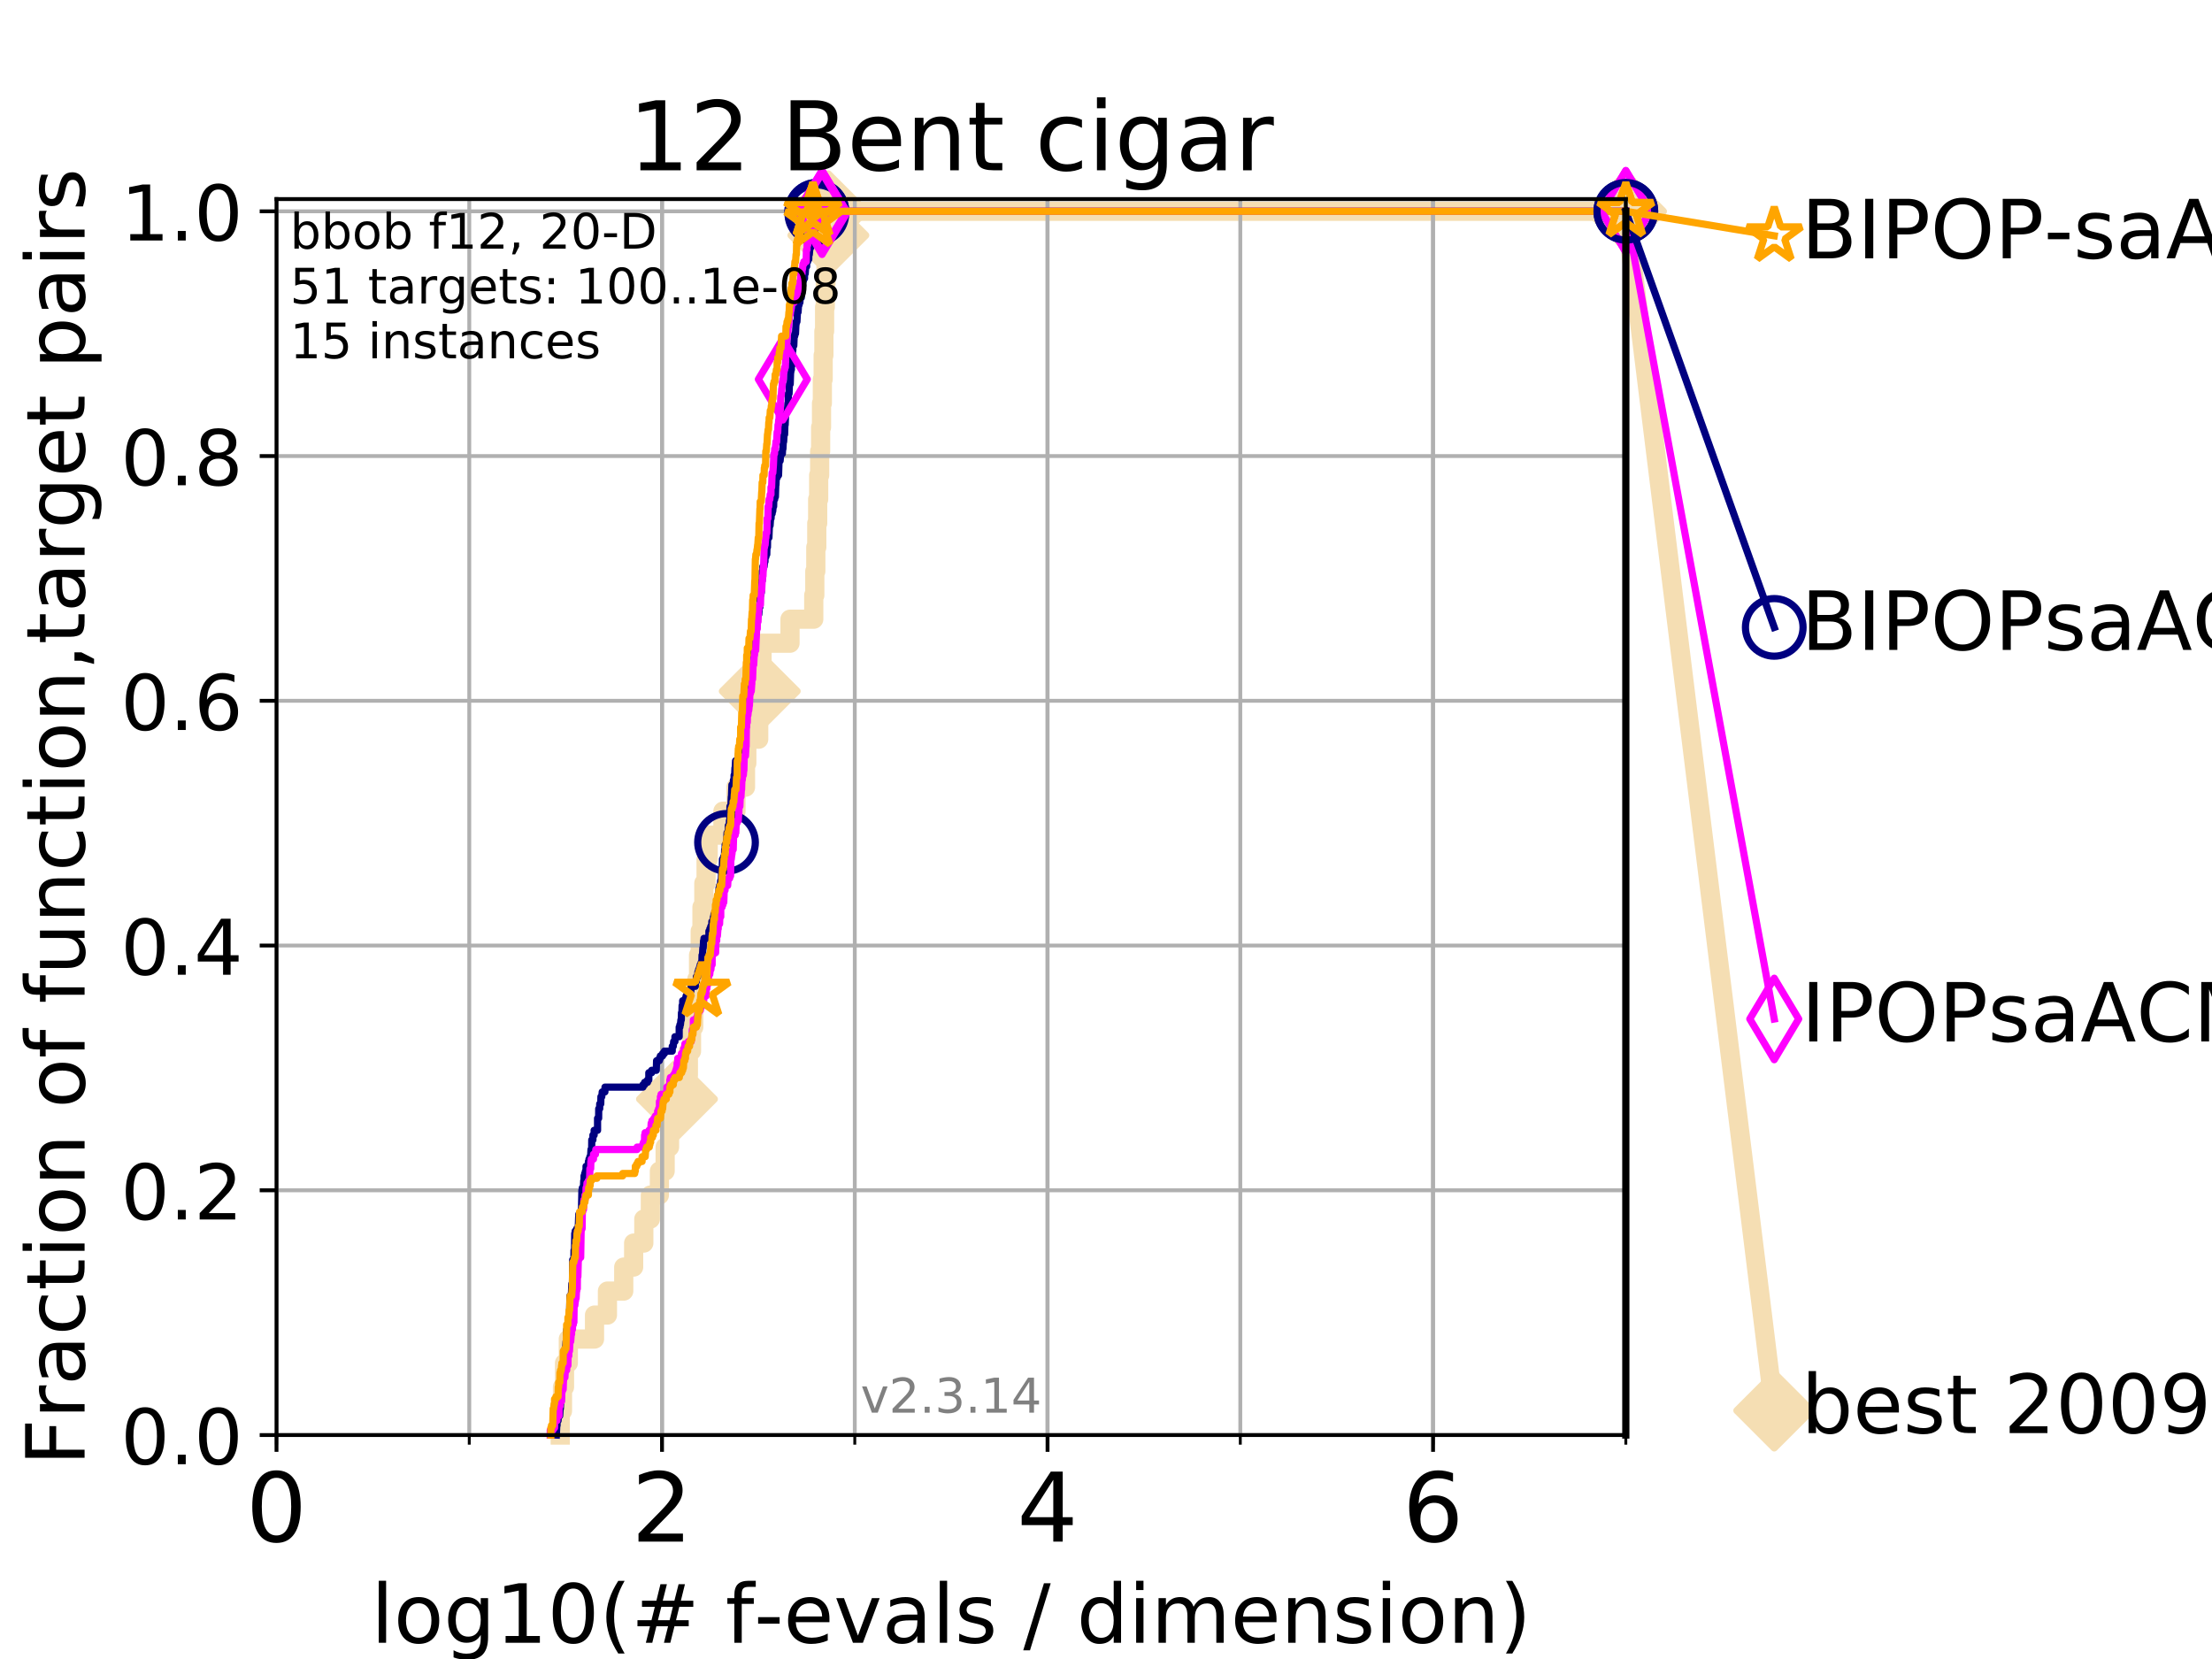 <?xml version="1.0" encoding="utf-8" standalone="no"?>
<!DOCTYPE svg PUBLIC "-//W3C//DTD SVG 1.1//EN"
  "http://www.w3.org/Graphics/SVG/1.1/DTD/svg11.dtd">
<!-- Created with matplotlib (https://matplotlib.org/) -->
<svg height="345.6pt" version="1.1" viewBox="0 0 460.8 345.6" width="460.8pt" xmlns="http://www.w3.org/2000/svg" xmlns:xlink="http://www.w3.org/1999/xlink">
 <defs>
  <style type="text/css">
*{stroke-linecap:butt;stroke-linejoin:round;}
  </style>
 </defs>
 <g id="figure_1">
  <g id="patch_1">
   <path d="M 0 345.6 
L 460.8 345.6 
L 460.8 0 
L 0 0 
z
" style="fill:#ffffff;"/>
  </g>
  <g id="axes_1">
   <g id="patch_2">
    <path d="M 57.6 298.944 
L 338.688 298.944 
L 338.688 41.472 
L 57.6 41.472 
z
" style="fill:#ffffff;"/>
   </g>
   <g id="line2d_1">
    <path d="M 116.71 298.944 
L 116.71 293.946 
L 117.174 293.946 
L 117.174 288.947 
L 117.598 288.947 
L 117.598 283.949 
L 118.391 283.949 
L 118.391 278.95 
L 123.849 278.95 
L 123.849 273.952 
L 126.54 273.952 
L 126.54 268.953 
L 129.936 268.953 
L 129.936 263.955 
L 131.999 263.955 
L 131.999 258.956 
L 134.117 258.956 
L 134.117 253.958 
L 135.482 253.958 
L 135.482 248.959 
L 137.362 248.959 
L 137.362 243.961 
L 138.561 243.961 
L 138.561 238.962 
L 139.478 238.962 
L 139.478 233.964 
L 141.025 233.964 
L 141.025 228.965 
L 142.107 228.965 
L 142.107 223.967 
L 143.401 223.967 
L 143.401 218.968 
L 144.057 218.968 
L 144.057 213.97 
L 144.522 213.97 
L 144.522 208.971 
L 145.167 208.971 
L 145.167 203.973 
L 145.52 203.973 
L 145.52 198.974 
L 145.866 198.974 
L 145.866 193.976 
L 146.232 193.976 
L 146.232 188.977 
L 146.623 188.977 
L 146.623 183.979 
L 147.088 183.979 
L 147.088 178.98 
L 147.525 178.98 
L 147.525 173.982 
L 150.599 173.982 
L 150.599 168.983 
L 153.32 168.983 
L 153.32 163.985 
L 155.303 163.985 
L 155.303 158.986 
L 155.575 158.986 
L 155.575 153.988 
L 158.053 153.988 
L 158.053 148.989 
L 158.272 148.989 
L 158.272 143.991 
L 158.511 143.991 
L 158.511 138.992 
L 158.748 138.992 
L 158.748 133.994 
L 164.573 133.994 
L 164.573 128.995 
L 169.519 128.995 
L 169.519 123.997 
L 169.74 123.997 
L 169.74 118.999 
L 169.948 118.999 
L 169.948 114 
L 170.149 114 
L 170.149 109.002 
L 170.336 109.002 
L 170.336 104.003 
L 170.544 104.003 
L 170.544 99.005 
L 170.751 99.005 
L 170.751 94.006 
L 170.953 94.006 
L 170.953 89.008 
L 171.137 89.008 
L 171.137 84.009 
L 171.311 84.009 
L 171.311 79.011 
L 171.48 79.011 
L 171.48 74.012 
L 171.629 74.012 
L 171.629 69.014 
L 171.774 69.014 
L 171.774 64.015 
L 171.916 64.015 
L 171.916 59.017 
L 172.07 59.017 
L 172.07 54.018 
L 172.232 54.018 
L 172.232 49.02 
L 172.561 49.02 
L 172.561 44.021 
L 338.688 44.021 
" style="fill:none;stroke:#f5deb3;stroke-linecap:square;stroke-width:4;"/>
   </g>
   <g id="line2d_2">
    <defs>
     <path d="M -0 7.778 
L 7.778 0 
L 0 -7.778 
L -7.778 -0 
z
" id="m20f28e39f6" style="stroke:#f5deb3;stroke-linejoin:miter;stroke-width:1.5;"/>
    </defs>
    <g>
     <use style="fill:#f5deb3;stroke:#f5deb3;stroke-linejoin:miter;stroke-width:1.5;" x="141.025" xlink:href="#m20f28e39f6" y="228.965"/>
     <use style="fill:#f5deb3;stroke:#f5deb3;stroke-linejoin:miter;stroke-width:1.5;" x="158.272" xlink:href="#m20f28e39f6" y="143.991"/>
     <use style="fill:#f5deb3;stroke:#f5deb3;stroke-linejoin:miter;stroke-width:1.5;" x="172.561" xlink:href="#m20f28e39f6" y="49.02"/>
     <use style="fill:#f5deb3;stroke:#f5deb3;stroke-linejoin:miter;stroke-width:1.5;" x="172.561" xlink:href="#m20f28e39f6" y="44.021"/>
     <use style="fill:#f5deb3;stroke:#f5deb3;stroke-linejoin:miter;stroke-width:1.5;" x="338.688" xlink:href="#m20f28e39f6" y="44.021"/>
    </g>
   </g>
   <g id="line2d_3">
    <path style="fill:none;stroke:#f5deb3;stroke-linecap:square;stroke-width:4;"/>
    <g/>
   </g>
   <g id="line2d_4">
    <path d="M 338.688 44.021 
L 369.608 293.846 
" style="fill:none;stroke:#f5deb3;stroke-linecap:square;stroke-width:4;"/>
    <g>
     <use style="fill:#f5deb3;stroke:#f5deb3;stroke-linejoin:miter;stroke-width:1.5;" x="338.688" xlink:href="#m20f28e39f6" y="44.021"/>
     <use style="fill:#f5deb3;stroke:#f5deb3;stroke-linejoin:miter;stroke-width:1.5;" x="369.608" xlink:href="#m20f28e39f6" y="293.846"/>
    </g>
   </g>
   <g id="matplotlib.axis_1">
    <g id="xtick_1">
     <g id="line2d_5">
      <path clip-path="url(#pf8830fc774)" d="M 57.6 298.944 
L 57.6 41.472 
" style="fill:none;stroke:#b0b0b0;stroke-linecap:square;stroke-width:0.8;"/>
     </g>
     <g id="line2d_6">
      <defs>
       <path d="M 0 0 
L 0 3.5 
" id="m974712e929" style="stroke:#000000;stroke-width:0.8;"/>
      </defs>
      <g>
       <use style="stroke:#000000;stroke-width:0.8;" x="57.6" xlink:href="#m974712e929" y="298.944"/>
      </g>
     </g>
     <g id="text_1">
      <!-- 0 -->
      <defs>
       <path d="M 31.781 66.406 
Q 24.172 66.406 20.328 58.906 
Q 16.5 51.422 16.5 36.375 
Q 16.5 21.391 20.328 13.891 
Q 24.172 6.391 31.781 6.391 
Q 39.453 6.391 43.281 13.891 
Q 47.125 21.391 47.125 36.375 
Q 47.125 51.422 43.281 58.906 
Q 39.453 66.406 31.781 66.406 
z
M 31.781 74.219 
Q 44.047 74.219 50.516 64.516 
Q 56.984 54.828 56.984 36.375 
Q 56.984 17.969 50.516 8.266 
Q 44.047 -1.422 31.781 -1.422 
Q 19.531 -1.422 13.062 8.266 
Q 6.594 17.969 6.594 36.375 
Q 6.594 54.828 13.062 64.516 
Q 19.531 74.219 31.781 74.219 
z
" id="DejaVuSans-48"/>
      </defs>
      <g transform="translate(51.237 321.141)scale(0.2 -0.2)">
       <use xlink:href="#DejaVuSans-48"/>
      </g>
     </g>
    </g>
    <g id="xtick_2">
     <g id="line2d_7">
      <path clip-path="url(#pf8830fc774)" d="M 137.911 298.944 
L 137.911 41.472 
" style="fill:none;stroke:#b0b0b0;stroke-linecap:square;stroke-width:0.8;"/>
     </g>
     <g id="line2d_8">
      <g>
       <use style="stroke:#000000;stroke-width:0.8;" x="137.911" xlink:href="#m974712e929" y="298.944"/>
      </g>
     </g>
     <g id="text_2">
      <!-- 2 -->
      <defs>
       <path d="M 19.188 8.297 
L 53.609 8.297 
L 53.609 0 
L 7.328 0 
L 7.328 8.297 
Q 12.938 14.109 22.625 23.891 
Q 32.328 33.688 34.812 36.531 
Q 39.547 41.844 41.422 45.531 
Q 43.312 49.219 43.312 52.781 
Q 43.312 58.594 39.234 62.25 
Q 35.156 65.922 28.609 65.922 
Q 23.969 65.922 18.812 64.312 
Q 13.672 62.703 7.812 59.422 
L 7.812 69.391 
Q 13.766 71.781 18.938 73 
Q 24.125 74.219 28.422 74.219 
Q 39.75 74.219 46.484 68.547 
Q 53.219 62.891 53.219 53.422 
Q 53.219 48.922 51.531 44.891 
Q 49.859 40.875 45.406 35.406 
Q 44.188 33.984 37.641 27.219 
Q 31.109 20.453 19.188 8.297 
z
" id="DejaVuSans-50"/>
      </defs>
      <g transform="translate(131.548 321.141)scale(0.2 -0.2)">
       <use xlink:href="#DejaVuSans-50"/>
      </g>
     </g>
    </g>
    <g id="xtick_3">
     <g id="line2d_9">
      <path clip-path="url(#pf8830fc774)" d="M 218.222 298.944 
L 218.222 41.472 
" style="fill:none;stroke:#b0b0b0;stroke-linecap:square;stroke-width:0.8;"/>
     </g>
     <g id="line2d_10">
      <g>
       <use style="stroke:#000000;stroke-width:0.8;" x="218.222" xlink:href="#m974712e929" y="298.944"/>
      </g>
     </g>
     <g id="text_3">
      <!-- 4 -->
      <defs>
       <path d="M 37.797 64.312 
L 12.891 25.391 
L 37.797 25.391 
z
M 35.203 72.906 
L 47.609 72.906 
L 47.609 25.391 
L 58.016 25.391 
L 58.016 17.188 
L 47.609 17.188 
L 47.609 0 
L 37.797 0 
L 37.797 17.188 
L 4.891 17.188 
L 4.891 26.703 
z
" id="DejaVuSans-52"/>
      </defs>
      <g transform="translate(211.859 321.141)scale(0.2 -0.2)">
       <use xlink:href="#DejaVuSans-52"/>
      </g>
     </g>
    </g>
    <g id="xtick_4">
     <g id="line2d_11">
      <path clip-path="url(#pf8830fc774)" d="M 298.533 298.944 
L 298.533 41.472 
" style="fill:none;stroke:#b0b0b0;stroke-linecap:square;stroke-width:0.8;"/>
     </g>
     <g id="line2d_12">
      <g>
       <use style="stroke:#000000;stroke-width:0.8;" x="298.533" xlink:href="#m974712e929" y="298.944"/>
      </g>
     </g>
     <g id="text_4">
      <!-- 6 -->
      <defs>
       <path d="M 33.016 40.375 
Q 26.375 40.375 22.484 35.828 
Q 18.609 31.297 18.609 23.391 
Q 18.609 15.531 22.484 10.953 
Q 26.375 6.391 33.016 6.391 
Q 39.656 6.391 43.531 10.953 
Q 47.406 15.531 47.406 23.391 
Q 47.406 31.297 43.531 35.828 
Q 39.656 40.375 33.016 40.375 
z
M 52.594 71.297 
L 52.594 62.312 
Q 48.875 64.062 45.094 64.984 
Q 41.312 65.922 37.594 65.922 
Q 27.828 65.922 22.672 59.328 
Q 17.531 52.734 16.797 39.406 
Q 19.672 43.656 24.016 45.922 
Q 28.375 48.188 33.594 48.188 
Q 44.578 48.188 50.953 41.516 
Q 57.328 34.859 57.328 23.391 
Q 57.328 12.156 50.688 5.359 
Q 44.047 -1.422 33.016 -1.422 
Q 20.359 -1.422 13.672 8.266 
Q 6.984 17.969 6.984 36.375 
Q 6.984 53.656 15.188 63.938 
Q 23.391 74.219 37.203 74.219 
Q 40.922 74.219 44.703 73.484 
Q 48.484 72.75 52.594 71.297 
z
" id="DejaVuSans-54"/>
      </defs>
      <g transform="translate(292.17 321.141)scale(0.2 -0.2)">
       <use xlink:href="#DejaVuSans-54"/>
      </g>
     </g>
    </g>
    <g id="xtick_5">
     <g id="line2d_13">
      <path clip-path="url(#pf8830fc774)" d="M 57.6 298.944 
L 57.6 41.472 
" style="fill:none;stroke:#b0b0b0;stroke-linecap:square;stroke-width:0.8;"/>
     </g>
     <g id="line2d_14">
      <defs>
       <path d="M 0 0 
L 0 2 
" id="me0b6717c68" style="stroke:#000000;stroke-width:0.6;"/>
      </defs>
      <g>
       <use style="stroke:#000000;stroke-width:0.6;" x="57.6" xlink:href="#me0b6717c68" y="298.944"/>
      </g>
     </g>
    </g>
    <g id="xtick_6">
     <g id="line2d_15">
      <path clip-path="url(#pf8830fc774)" d="M 97.755 298.944 
L 97.755 41.472 
" style="fill:none;stroke:#b0b0b0;stroke-linecap:square;stroke-width:0.8;"/>
     </g>
     <g id="line2d_16">
      <g>
       <use style="stroke:#000000;stroke-width:0.6;" x="97.755" xlink:href="#me0b6717c68" y="298.944"/>
      </g>
     </g>
    </g>
    <g id="xtick_7">
     <g id="line2d_17">
      <path clip-path="url(#pf8830fc774)" d="M 137.911 298.944 
L 137.911 41.472 
" style="fill:none;stroke:#b0b0b0;stroke-linecap:square;stroke-width:0.8;"/>
     </g>
     <g id="line2d_18">
      <g>
       <use style="stroke:#000000;stroke-width:0.6;" x="137.911" xlink:href="#me0b6717c68" y="298.944"/>
      </g>
     </g>
    </g>
    <g id="xtick_8">
     <g id="line2d_19">
      <path clip-path="url(#pf8830fc774)" d="M 178.066 298.944 
L 178.066 41.472 
" style="fill:none;stroke:#b0b0b0;stroke-linecap:square;stroke-width:0.8;"/>
     </g>
     <g id="line2d_20">
      <g>
       <use style="stroke:#000000;stroke-width:0.6;" x="178.066" xlink:href="#me0b6717c68" y="298.944"/>
      </g>
     </g>
    </g>
    <g id="xtick_9">
     <g id="line2d_21">
      <path clip-path="url(#pf8830fc774)" d="M 218.222 298.944 
L 218.222 41.472 
" style="fill:none;stroke:#b0b0b0;stroke-linecap:square;stroke-width:0.8;"/>
     </g>
     <g id="line2d_22">
      <g>
       <use style="stroke:#000000;stroke-width:0.6;" x="218.222" xlink:href="#me0b6717c68" y="298.944"/>
      </g>
     </g>
    </g>
    <g id="xtick_10">
     <g id="line2d_23">
      <path clip-path="url(#pf8830fc774)" d="M 258.377 298.944 
L 258.377 41.472 
" style="fill:none;stroke:#b0b0b0;stroke-linecap:square;stroke-width:0.8;"/>
     </g>
     <g id="line2d_24">
      <g>
       <use style="stroke:#000000;stroke-width:0.6;" x="258.377" xlink:href="#me0b6717c68" y="298.944"/>
      </g>
     </g>
    </g>
    <g id="xtick_11">
     <g id="line2d_25">
      <path clip-path="url(#pf8830fc774)" d="M 298.533 298.944 
L 298.533 41.472 
" style="fill:none;stroke:#b0b0b0;stroke-linecap:square;stroke-width:0.8;"/>
     </g>
     <g id="line2d_26">
      <g>
       <use style="stroke:#000000;stroke-width:0.6;" x="298.533" xlink:href="#me0b6717c68" y="298.944"/>
      </g>
     </g>
    </g>
    <g id="xtick_12">
     <g id="line2d_27">
      <path clip-path="url(#pf8830fc774)" d="M 338.688 298.944 
L 338.688 41.472 
" style="fill:none;stroke:#b0b0b0;stroke-linecap:square;stroke-width:0.8;"/>
     </g>
     <g id="line2d_28">
      <g>
       <use style="stroke:#000000;stroke-width:0.6;" x="338.688" xlink:href="#me0b6717c68" y="298.944"/>
      </g>
     </g>
    </g>
    <g id="text_5">
     <!-- log10(# f-evals / dimension) -->
     <defs>
      <path d="M 9.422 75.984 
L 18.406 75.984 
L 18.406 0 
L 9.422 0 
z
" id="DejaVuSans-108"/>
      <path d="M 30.609 48.391 
Q 23.391 48.391 19.188 42.75 
Q 14.984 37.109 14.984 27.297 
Q 14.984 17.484 19.156 11.844 
Q 23.344 6.203 30.609 6.203 
Q 37.797 6.203 41.984 11.859 
Q 46.188 17.531 46.188 27.297 
Q 46.188 37.016 41.984 42.703 
Q 37.797 48.391 30.609 48.391 
z
M 30.609 56 
Q 42.328 56 49.016 48.375 
Q 55.719 40.766 55.719 27.297 
Q 55.719 13.875 49.016 6.219 
Q 42.328 -1.422 30.609 -1.422 
Q 18.844 -1.422 12.172 6.219 
Q 5.516 13.875 5.516 27.297 
Q 5.516 40.766 12.172 48.375 
Q 18.844 56 30.609 56 
z
" id="DejaVuSans-111"/>
      <path d="M 45.406 27.984 
Q 45.406 37.75 41.375 43.109 
Q 37.359 48.484 30.078 48.484 
Q 22.859 48.484 18.828 43.109 
Q 14.797 37.75 14.797 27.984 
Q 14.797 18.266 18.828 12.891 
Q 22.859 7.516 30.078 7.516 
Q 37.359 7.516 41.375 12.891 
Q 45.406 18.266 45.406 27.984 
z
M 54.391 6.781 
Q 54.391 -7.172 48.188 -13.984 
Q 42 -20.797 29.203 -20.797 
Q 24.469 -20.797 20.266 -20.094 
Q 16.062 -19.391 12.109 -17.922 
L 12.109 -9.188 
Q 16.062 -11.328 19.922 -12.344 
Q 23.781 -13.375 27.781 -13.375 
Q 36.625 -13.375 41.016 -8.766 
Q 45.406 -4.156 45.406 5.172 
L 45.406 9.625 
Q 42.625 4.781 38.281 2.391 
Q 33.938 0 27.875 0 
Q 17.828 0 11.672 7.656 
Q 5.516 15.328 5.516 27.984 
Q 5.516 40.672 11.672 48.328 
Q 17.828 56 27.875 56 
Q 33.938 56 38.281 53.609 
Q 42.625 51.219 45.406 46.391 
L 45.406 54.688 
L 54.391 54.688 
z
" id="DejaVuSans-103"/>
      <path d="M 12.406 8.297 
L 28.516 8.297 
L 28.516 63.922 
L 10.984 60.406 
L 10.984 69.391 
L 28.422 72.906 
L 38.281 72.906 
L 38.281 8.297 
L 54.391 8.297 
L 54.391 0 
L 12.406 0 
z
" id="DejaVuSans-49"/>
      <path d="M 31 75.875 
Q 24.469 64.656 21.281 53.656 
Q 18.109 42.672 18.109 31.391 
Q 18.109 20.125 21.312 9.062 
Q 24.516 -2 31 -13.188 
L 23.188 -13.188 
Q 15.875 -1.703 12.234 9.375 
Q 8.594 20.453 8.594 31.391 
Q 8.594 42.281 12.203 53.312 
Q 15.828 64.359 23.188 75.875 
z
" id="DejaVuSans-40"/>
      <path d="M 51.125 44 
L 36.922 44 
L 32.812 27.688 
L 47.125 27.688 
z
M 43.797 71.781 
L 38.719 51.516 
L 52.984 51.516 
L 58.109 71.781 
L 65.922 71.781 
L 60.891 51.516 
L 76.125 51.516 
L 76.125 44 
L 58.984 44 
L 54.984 27.688 
L 70.516 27.688 
L 70.516 20.219 
L 53.078 20.219 
L 48 0 
L 40.188 0 
L 45.219 20.219 
L 30.906 20.219 
L 25.875 0 
L 18.016 0 
L 23.094 20.219 
L 7.719 20.219 
L 7.719 27.688 
L 24.906 27.688 
L 29 44 
L 13.281 44 
L 13.281 51.516 
L 30.906 51.516 
L 35.891 71.781 
z
" id="DejaVuSans-35"/>
      <path id="DejaVuSans-32"/>
      <path d="M 37.109 75.984 
L 37.109 68.5 
L 28.516 68.5 
Q 23.688 68.5 21.797 66.547 
Q 19.922 64.594 19.922 59.516 
L 19.922 54.688 
L 34.719 54.688 
L 34.719 47.703 
L 19.922 47.703 
L 19.922 0 
L 10.891 0 
L 10.891 47.703 
L 2.297 47.703 
L 2.297 54.688 
L 10.891 54.688 
L 10.891 58.5 
Q 10.891 67.625 15.141 71.797 
Q 19.391 75.984 28.609 75.984 
z
" id="DejaVuSans-102"/>
      <path d="M 4.891 31.391 
L 31.203 31.391 
L 31.203 23.391 
L 4.891 23.391 
z
" id="DejaVuSans-45"/>
      <path d="M 56.203 29.594 
L 56.203 25.203 
L 14.891 25.203 
Q 15.484 15.922 20.484 11.062 
Q 25.484 6.203 34.422 6.203 
Q 39.594 6.203 44.453 7.469 
Q 49.312 8.734 54.109 11.281 
L 54.109 2.781 
Q 49.266 0.734 44.188 -0.344 
Q 39.109 -1.422 33.891 -1.422 
Q 20.797 -1.422 13.156 6.188 
Q 5.516 13.812 5.516 26.812 
Q 5.516 40.234 12.766 48.109 
Q 20.016 56 32.328 56 
Q 43.359 56 49.781 48.891 
Q 56.203 41.797 56.203 29.594 
z
M 47.219 32.234 
Q 47.125 39.594 43.094 43.984 
Q 39.062 48.391 32.422 48.391 
Q 24.906 48.391 20.391 44.141 
Q 15.875 39.891 15.188 32.172 
z
" id="DejaVuSans-101"/>
      <path d="M 2.984 54.688 
L 12.5 54.688 
L 29.594 8.797 
L 46.688 54.688 
L 56.203 54.688 
L 35.688 0 
L 23.484 0 
z
" id="DejaVuSans-118"/>
      <path d="M 34.281 27.484 
Q 23.391 27.484 19.188 25 
Q 14.984 22.516 14.984 16.5 
Q 14.984 11.719 18.141 8.906 
Q 21.297 6.109 26.703 6.109 
Q 34.188 6.109 38.703 11.406 
Q 43.219 16.703 43.219 25.484 
L 43.219 27.484 
z
M 52.203 31.203 
L 52.203 0 
L 43.219 0 
L 43.219 8.297 
Q 40.141 3.328 35.547 0.953 
Q 30.953 -1.422 24.312 -1.422 
Q 15.922 -1.422 10.953 3.297 
Q 6 8.016 6 15.922 
Q 6 25.141 12.172 29.828 
Q 18.359 34.516 30.609 34.516 
L 43.219 34.516 
L 43.219 35.406 
Q 43.219 41.609 39.141 45 
Q 35.062 48.391 27.688 48.391 
Q 23 48.391 18.547 47.266 
Q 14.109 46.141 10.016 43.891 
L 10.016 52.203 
Q 14.938 54.109 19.578 55.047 
Q 24.219 56 28.609 56 
Q 40.484 56 46.344 49.844 
Q 52.203 43.703 52.203 31.203 
z
" id="DejaVuSans-97"/>
      <path d="M 44.281 53.078 
L 44.281 44.578 
Q 40.484 46.531 36.375 47.5 
Q 32.281 48.484 27.875 48.484 
Q 21.188 48.484 17.844 46.438 
Q 14.5 44.391 14.5 40.281 
Q 14.5 37.156 16.891 35.375 
Q 19.281 33.594 26.516 31.984 
L 29.594 31.297 
Q 39.156 29.25 43.188 25.516 
Q 47.219 21.781 47.219 15.094 
Q 47.219 7.469 41.188 3.016 
Q 35.156 -1.422 24.609 -1.422 
Q 20.219 -1.422 15.453 -0.562 
Q 10.688 0.297 5.422 2 
L 5.422 11.281 
Q 10.406 8.688 15.234 7.391 
Q 20.062 6.109 24.812 6.109 
Q 31.156 6.109 34.562 8.281 
Q 37.984 10.453 37.984 14.406 
Q 37.984 18.062 35.516 20.016 
Q 33.062 21.969 24.703 23.781 
L 21.578 24.516 
Q 13.234 26.266 9.516 29.906 
Q 5.812 33.547 5.812 39.891 
Q 5.812 47.609 11.281 51.797 
Q 16.75 56 26.812 56 
Q 31.781 56 36.172 55.266 
Q 40.578 54.547 44.281 53.078 
z
" id="DejaVuSans-115"/>
      <path d="M 25.391 72.906 
L 33.688 72.906 
L 8.297 -9.281 
L 0 -9.281 
z
" id="DejaVuSans-47"/>
      <path d="M 45.406 46.391 
L 45.406 75.984 
L 54.391 75.984 
L 54.391 0 
L 45.406 0 
L 45.406 8.203 
Q 42.578 3.328 38.25 0.953 
Q 33.938 -1.422 27.875 -1.422 
Q 17.969 -1.422 11.734 6.484 
Q 5.516 14.406 5.516 27.297 
Q 5.516 40.188 11.734 48.094 
Q 17.969 56 27.875 56 
Q 33.938 56 38.25 53.625 
Q 42.578 51.266 45.406 46.391 
z
M 14.797 27.297 
Q 14.797 17.391 18.875 11.75 
Q 22.953 6.109 30.078 6.109 
Q 37.203 6.109 41.297 11.75 
Q 45.406 17.391 45.406 27.297 
Q 45.406 37.203 41.297 42.844 
Q 37.203 48.484 30.078 48.484 
Q 22.953 48.484 18.875 42.844 
Q 14.797 37.203 14.797 27.297 
z
" id="DejaVuSans-100"/>
      <path d="M 9.422 54.688 
L 18.406 54.688 
L 18.406 0 
L 9.422 0 
z
M 9.422 75.984 
L 18.406 75.984 
L 18.406 64.594 
L 9.422 64.594 
z
" id="DejaVuSans-105"/>
      <path d="M 52 44.188 
Q 55.375 50.25 60.062 53.125 
Q 64.75 56 71.094 56 
Q 79.641 56 84.281 50.016 
Q 88.922 44.047 88.922 33.016 
L 88.922 0 
L 79.891 0 
L 79.891 32.719 
Q 79.891 40.578 77.094 44.375 
Q 74.312 48.188 68.609 48.188 
Q 61.625 48.188 57.562 43.547 
Q 53.516 38.922 53.516 30.906 
L 53.516 0 
L 44.484 0 
L 44.484 32.719 
Q 44.484 40.625 41.703 44.406 
Q 38.922 48.188 33.109 48.188 
Q 26.219 48.188 22.156 43.531 
Q 18.109 38.875 18.109 30.906 
L 18.109 0 
L 9.078 0 
L 9.078 54.688 
L 18.109 54.688 
L 18.109 46.188 
Q 21.188 51.219 25.484 53.609 
Q 29.781 56 35.688 56 
Q 41.656 56 45.828 52.969 
Q 50 49.953 52 44.188 
z
" id="DejaVuSans-109"/>
      <path d="M 54.891 33.016 
L 54.891 0 
L 45.906 0 
L 45.906 32.719 
Q 45.906 40.484 42.875 44.328 
Q 39.844 48.188 33.797 48.188 
Q 26.516 48.188 22.312 43.547 
Q 18.109 38.922 18.109 30.906 
L 18.109 0 
L 9.078 0 
L 9.078 54.688 
L 18.109 54.688 
L 18.109 46.188 
Q 21.344 51.125 25.703 53.562 
Q 30.078 56 35.797 56 
Q 45.219 56 50.047 50.172 
Q 54.891 44.344 54.891 33.016 
z
" id="DejaVuSans-110"/>
      <path d="M 8.016 75.875 
L 15.828 75.875 
Q 23.141 64.359 26.781 53.312 
Q 30.422 42.281 30.422 31.391 
Q 30.422 20.453 26.781 9.375 
Q 23.141 -1.703 15.828 -13.188 
L 8.016 -13.188 
Q 14.5 -2 17.703 9.062 
Q 20.906 20.125 20.906 31.391 
Q 20.906 42.672 17.703 53.656 
Q 14.5 64.656 8.016 75.875 
z
" id="DejaVuSans-41"/>
     </defs>
     <g transform="translate(77.303 342.218)scale(0.17 -0.17)">
      <use xlink:href="#DejaVuSans-108"/>
      <use x="27.783" xlink:href="#DejaVuSans-111"/>
      <use x="88.965" xlink:href="#DejaVuSans-103"/>
      <use x="152.441" xlink:href="#DejaVuSans-49"/>
      <use x="216.064" xlink:href="#DejaVuSans-48"/>
      <use x="279.688" xlink:href="#DejaVuSans-40"/>
      <use x="318.701" xlink:href="#DejaVuSans-35"/>
      <use x="402.49" xlink:href="#DejaVuSans-32"/>
      <use x="434.277" xlink:href="#DejaVuSans-102"/>
      <use x="469.404" xlink:href="#DejaVuSans-45"/>
      <use x="505.488" xlink:href="#DejaVuSans-101"/>
      <use x="567.012" xlink:href="#DejaVuSans-118"/>
      <use x="626.191" xlink:href="#DejaVuSans-97"/>
      <use x="687.471" xlink:href="#DejaVuSans-108"/>
      <use x="715.254" xlink:href="#DejaVuSans-115"/>
      <use x="767.354" xlink:href="#DejaVuSans-32"/>
      <use x="799.141" xlink:href="#DejaVuSans-47"/>
      <use x="832.832" xlink:href="#DejaVuSans-32"/>
      <use x="864.619" xlink:href="#DejaVuSans-100"/>
      <use x="928.096" xlink:href="#DejaVuSans-105"/>
      <use x="955.879" xlink:href="#DejaVuSans-109"/>
      <use x="1053.291" xlink:href="#DejaVuSans-101"/>
      <use x="1114.814" xlink:href="#DejaVuSans-110"/>
      <use x="1178.193" xlink:href="#DejaVuSans-115"/>
      <use x="1230.293" xlink:href="#DejaVuSans-105"/>
      <use x="1258.076" xlink:href="#DejaVuSans-111"/>
      <use x="1319.258" xlink:href="#DejaVuSans-110"/>
      <use x="1382.637" xlink:href="#DejaVuSans-41"/>
     </g>
    </g>
   </g>
   <g id="matplotlib.axis_2">
    <g id="ytick_1">
     <g id="line2d_29">
      <path clip-path="url(#pf8830fc774)" d="M 57.6 298.944 
L 338.688 298.944 
" style="fill:none;stroke:#b0b0b0;stroke-linecap:square;stroke-width:0.8;"/>
     </g>
     <g id="line2d_30">
      <defs>
       <path d="M 0 0 
L -3.5 0 
" id="m11f9b21a12" style="stroke:#000000;stroke-width:0.8;"/>
      </defs>
      <g>
       <use style="stroke:#000000;stroke-width:0.8;" x="57.6" xlink:href="#m11f9b21a12" y="298.944"/>
      </g>
     </g>
     <g id="text_6">
      <!-- 0.0 -->
      <defs>
       <path d="M 10.688 12.406 
L 21 12.406 
L 21 0 
L 10.688 0 
z
" id="DejaVuSans-46"/>
      </defs>
      <g transform="translate(25.155 305.023)scale(0.16 -0.16)">
       <use xlink:href="#DejaVuSans-48"/>
       <use x="63.623" xlink:href="#DejaVuSans-46"/>
       <use x="95.41" xlink:href="#DejaVuSans-48"/>
      </g>
     </g>
    </g>
    <g id="ytick_2">
     <g id="line2d_31">
      <path clip-path="url(#pf8830fc774)" d="M 57.6 247.959 
L 338.688 247.959 
" style="fill:none;stroke:#b0b0b0;stroke-linecap:square;stroke-width:0.8;"/>
     </g>
     <g id="line2d_32">
      <g>
       <use style="stroke:#000000;stroke-width:0.8;" x="57.6" xlink:href="#m11f9b21a12" y="247.959"/>
      </g>
     </g>
     <g id="text_7">
      <!-- 0.2 -->
      <g transform="translate(25.155 254.038)scale(0.16 -0.16)">
       <use xlink:href="#DejaVuSans-48"/>
       <use x="63.623" xlink:href="#DejaVuSans-46"/>
       <use x="95.41" xlink:href="#DejaVuSans-50"/>
      </g>
     </g>
    </g>
    <g id="ytick_3">
     <g id="line2d_33">
      <path clip-path="url(#pf8830fc774)" d="M 57.6 196.975 
L 338.688 196.975 
" style="fill:none;stroke:#b0b0b0;stroke-linecap:square;stroke-width:0.8;"/>
     </g>
     <g id="line2d_34">
      <g>
       <use style="stroke:#000000;stroke-width:0.8;" x="57.6" xlink:href="#m11f9b21a12" y="196.975"/>
      </g>
     </g>
     <g id="text_8">
      <!-- 0.4 -->
      <g transform="translate(25.155 203.054)scale(0.16 -0.16)">
       <use xlink:href="#DejaVuSans-48"/>
       <use x="63.623" xlink:href="#DejaVuSans-46"/>
       <use x="95.41" xlink:href="#DejaVuSans-52"/>
      </g>
     </g>
    </g>
    <g id="ytick_4">
     <g id="line2d_35">
      <path clip-path="url(#pf8830fc774)" d="M 57.6 145.99 
L 338.688 145.99 
" style="fill:none;stroke:#b0b0b0;stroke-linecap:square;stroke-width:0.8;"/>
     </g>
     <g id="line2d_36">
      <g>
       <use style="stroke:#000000;stroke-width:0.8;" x="57.6" xlink:href="#m11f9b21a12" y="145.99"/>
      </g>
     </g>
     <g id="text_9">
      <!-- 0.6 -->
      <g transform="translate(25.155 152.069)scale(0.16 -0.16)">
       <use xlink:href="#DejaVuSans-48"/>
       <use x="63.623" xlink:href="#DejaVuSans-46"/>
       <use x="95.41" xlink:href="#DejaVuSans-54"/>
      </g>
     </g>
    </g>
    <g id="ytick_5">
     <g id="line2d_37">
      <path clip-path="url(#pf8830fc774)" d="M 57.6 95.006 
L 338.688 95.006 
" style="fill:none;stroke:#b0b0b0;stroke-linecap:square;stroke-width:0.8;"/>
     </g>
     <g id="line2d_38">
      <g>
       <use style="stroke:#000000;stroke-width:0.8;" x="57.6" xlink:href="#m11f9b21a12" y="95.006"/>
      </g>
     </g>
     <g id="text_10">
      <!-- 0.8 -->
      <defs>
       <path d="M 31.781 34.625 
Q 24.75 34.625 20.719 30.859 
Q 16.703 27.094 16.703 20.516 
Q 16.703 13.922 20.719 10.156 
Q 24.75 6.391 31.781 6.391 
Q 38.812 6.391 42.859 10.172 
Q 46.922 13.969 46.922 20.516 
Q 46.922 27.094 42.891 30.859 
Q 38.875 34.625 31.781 34.625 
z
M 21.922 38.812 
Q 15.578 40.375 12.031 44.719 
Q 8.5 49.078 8.5 55.328 
Q 8.5 64.062 14.719 69.141 
Q 20.953 74.219 31.781 74.219 
Q 42.672 74.219 48.875 69.141 
Q 55.078 64.062 55.078 55.328 
Q 55.078 49.078 51.531 44.719 
Q 48 40.375 41.703 38.812 
Q 48.828 37.156 52.797 32.312 
Q 56.781 27.484 56.781 20.516 
Q 56.781 9.906 50.312 4.234 
Q 43.844 -1.422 31.781 -1.422 
Q 19.734 -1.422 13.25 4.234 
Q 6.781 9.906 6.781 20.516 
Q 6.781 27.484 10.781 32.312 
Q 14.797 37.156 21.922 38.812 
z
M 18.312 54.391 
Q 18.312 48.734 21.844 45.562 
Q 25.391 42.391 31.781 42.391 
Q 38.141 42.391 41.719 45.562 
Q 45.312 48.734 45.312 54.391 
Q 45.312 60.062 41.719 63.234 
Q 38.141 66.406 31.781 66.406 
Q 25.391 66.406 21.844 63.234 
Q 18.312 60.062 18.312 54.391 
z
" id="DejaVuSans-56"/>
      </defs>
      <g transform="translate(25.155 101.085)scale(0.16 -0.16)">
       <use xlink:href="#DejaVuSans-48"/>
       <use x="63.623" xlink:href="#DejaVuSans-46"/>
       <use x="95.41" xlink:href="#DejaVuSans-56"/>
      </g>
     </g>
    </g>
    <g id="ytick_6">
     <g id="line2d_39">
      <path clip-path="url(#pf8830fc774)" d="M 57.6 44.021 
L 338.688 44.021 
" style="fill:none;stroke:#b0b0b0;stroke-linecap:square;stroke-width:0.8;"/>
     </g>
     <g id="line2d_40">
      <g>
       <use style="stroke:#000000;stroke-width:0.8;" x="57.6" xlink:href="#m11f9b21a12" y="44.021"/>
      </g>
     </g>
     <g id="text_11">
      <!-- 1.0 -->
      <g transform="translate(25.155 50.1)scale(0.16 -0.16)">
       <use xlink:href="#DejaVuSans-49"/>
       <use x="63.623" xlink:href="#DejaVuSans-46"/>
       <use x="95.41" xlink:href="#DejaVuSans-48"/>
      </g>
     </g>
    </g>
    <g id="text_12">
     <!-- Fraction of function,target pairs -->
     <defs>
      <path d="M 9.812 72.906 
L 51.703 72.906 
L 51.703 64.594 
L 19.672 64.594 
L 19.672 43.109 
L 48.578 43.109 
L 48.578 34.812 
L 19.672 34.812 
L 19.672 0 
L 9.812 0 
z
" id="DejaVuSans-70"/>
      <path d="M 41.109 46.297 
Q 39.594 47.172 37.812 47.578 
Q 36.031 48 33.891 48 
Q 26.266 48 22.188 43.047 
Q 18.109 38.094 18.109 28.812 
L 18.109 0 
L 9.078 0 
L 9.078 54.688 
L 18.109 54.688 
L 18.109 46.188 
Q 20.953 51.172 25.484 53.578 
Q 30.031 56 36.531 56 
Q 37.453 56 38.578 55.875 
Q 39.703 55.766 41.062 55.516 
z
" id="DejaVuSans-114"/>
      <path d="M 48.781 52.594 
L 48.781 44.188 
Q 44.969 46.297 41.141 47.344 
Q 37.312 48.391 33.406 48.391 
Q 24.656 48.391 19.812 42.844 
Q 14.984 37.312 14.984 27.297 
Q 14.984 17.281 19.812 11.734 
Q 24.656 6.203 33.406 6.203 
Q 37.312 6.203 41.141 7.25 
Q 44.969 8.297 48.781 10.406 
L 48.781 2.094 
Q 45.016 0.344 40.984 -0.531 
Q 36.969 -1.422 32.422 -1.422 
Q 20.062 -1.422 12.781 6.344 
Q 5.516 14.109 5.516 27.297 
Q 5.516 40.672 12.859 48.328 
Q 20.219 56 33.016 56 
Q 37.156 56 41.109 55.141 
Q 45.062 54.297 48.781 52.594 
z
" id="DejaVuSans-99"/>
      <path d="M 18.312 70.219 
L 18.312 54.688 
L 36.812 54.688 
L 36.812 47.703 
L 18.312 47.703 
L 18.312 18.016 
Q 18.312 11.328 20.141 9.422 
Q 21.969 7.516 27.594 7.516 
L 36.812 7.516 
L 36.812 0 
L 27.594 0 
Q 17.188 0 13.234 3.875 
Q 9.281 7.766 9.281 18.016 
L 9.281 47.703 
L 2.688 47.703 
L 2.688 54.688 
L 9.281 54.688 
L 9.281 70.219 
z
" id="DejaVuSans-116"/>
      <path d="M 8.5 21.578 
L 8.5 54.688 
L 17.484 54.688 
L 17.484 21.922 
Q 17.484 14.156 20.5 10.266 
Q 23.531 6.391 29.594 6.391 
Q 36.859 6.391 41.078 11.031 
Q 45.312 15.672 45.312 23.688 
L 45.312 54.688 
L 54.297 54.688 
L 54.297 0 
L 45.312 0 
L 45.312 8.406 
Q 42.047 3.422 37.719 1 
Q 33.406 -1.422 27.688 -1.422 
Q 18.266 -1.422 13.375 4.438 
Q 8.5 10.297 8.5 21.578 
z
M 31.109 56 
z
" id="DejaVuSans-117"/>
      <path d="M 11.719 12.406 
L 22.016 12.406 
L 22.016 4 
L 14.016 -11.625 
L 7.719 -11.625 
L 11.719 4 
z
" id="DejaVuSans-44"/>
      <path d="M 18.109 8.203 
L 18.109 -20.797 
L 9.078 -20.797 
L 9.078 54.688 
L 18.109 54.688 
L 18.109 46.391 
Q 20.953 51.266 25.266 53.625 
Q 29.594 56 35.594 56 
Q 45.562 56 51.781 48.094 
Q 58.016 40.188 58.016 27.297 
Q 58.016 14.406 51.781 6.484 
Q 45.562 -1.422 35.594 -1.422 
Q 29.594 -1.422 25.266 0.953 
Q 20.953 3.328 18.109 8.203 
z
M 48.688 27.297 
Q 48.688 37.203 44.609 42.844 
Q 40.531 48.484 33.406 48.484 
Q 26.266 48.484 22.188 42.844 
Q 18.109 37.203 18.109 27.297 
Q 18.109 17.391 22.188 11.75 
Q 26.266 6.109 33.406 6.109 
Q 40.531 6.109 44.609 11.75 
Q 48.688 17.391 48.688 27.297 
z
" id="DejaVuSans-112"/>
     </defs>
     <g transform="translate(17.62 305.347)rotate(-90)scale(0.17 -0.17)">
      <use xlink:href="#DejaVuSans-70"/>
      <use x="57.41" xlink:href="#DejaVuSans-114"/>
      <use x="98.523" xlink:href="#DejaVuSans-97"/>
      <use x="159.803" xlink:href="#DejaVuSans-99"/>
      <use x="214.783" xlink:href="#DejaVuSans-116"/>
      <use x="253.992" xlink:href="#DejaVuSans-105"/>
      <use x="281.775" xlink:href="#DejaVuSans-111"/>
      <use x="342.957" xlink:href="#DejaVuSans-110"/>
      <use x="406.336" xlink:href="#DejaVuSans-32"/>
      <use x="438.123" xlink:href="#DejaVuSans-111"/>
      <use x="499.305" xlink:href="#DejaVuSans-102"/>
      <use x="534.51" xlink:href="#DejaVuSans-32"/>
      <use x="566.297" xlink:href="#DejaVuSans-102"/>
      <use x="601.502" xlink:href="#DejaVuSans-117"/>
      <use x="664.881" xlink:href="#DejaVuSans-110"/>
      <use x="728.26" xlink:href="#DejaVuSans-99"/>
      <use x="783.24" xlink:href="#DejaVuSans-116"/>
      <use x="822.449" xlink:href="#DejaVuSans-105"/>
      <use x="850.232" xlink:href="#DejaVuSans-111"/>
      <use x="911.414" xlink:href="#DejaVuSans-110"/>
      <use x="974.793" xlink:href="#DejaVuSans-44"/>
      <use x="1006.58" xlink:href="#DejaVuSans-116"/>
      <use x="1045.789" xlink:href="#DejaVuSans-97"/>
      <use x="1107.068" xlink:href="#DejaVuSans-114"/>
      <use x="1148.166" xlink:href="#DejaVuSans-103"/>
      <use x="1211.643" xlink:href="#DejaVuSans-101"/>
      <use x="1273.166" xlink:href="#DejaVuSans-116"/>
      <use x="1312.375" xlink:href="#DejaVuSans-32"/>
      <use x="1344.162" xlink:href="#DejaVuSans-112"/>
      <use x="1407.639" xlink:href="#DejaVuSans-97"/>
      <use x="1468.918" xlink:href="#DejaVuSans-105"/>
      <use x="1496.701" xlink:href="#DejaVuSans-114"/>
      <use x="1537.814" xlink:href="#DejaVuSans-115"/>
     </g>
    </g>
   </g>
   <g id="line2d_41">
    <defs>
     <path d="M 0 1.5 
C 0.398 1.5 0.779 1.342 1.061 1.061 
C 1.342 0.779 1.5 0.398 1.5 0 
C 1.5 -0.398 1.342 -0.779 1.061 -1.061 
C 0.779 -1.342 0.398 -1.5 0 -1.5 
C -0.398 -1.5 -0.779 -1.342 -1.061 -1.061 
C -1.342 -0.779 -1.5 -0.398 -1.5 0 
C -1.5 0.398 -1.342 0.779 -1.061 1.061 
C -0.779 1.342 -0.398 1.5 0 1.5 
z
" id="m98e641688f" style="stroke:#f5deb3;"/>
    </defs>
    <g>
     <use style="fill:#f5deb3;stroke:#f5deb3;" x="172.561" xlink:href="#m98e641688f" y="44.021"/>
     <use style="fill:#f5deb3;stroke:#f5deb3;" x="172.561" xlink:href="#m98e641688f" y="44.021"/>
    </g>
   </g>
   <g id="line2d_42">
    <defs>
     <path d="M 0 1.5 
C 0.398 1.5 0.779 1.342 1.061 1.061 
C 1.342 0.779 1.5 0.398 1.5 0 
C 1.5 -0.398 1.342 -0.779 1.061 -1.061 
C 0.779 -1.342 0.398 -1.5 0 -1.5 
C -0.398 -1.5 -0.779 -1.342 -1.061 -1.061 
C -1.342 -0.779 -1.5 -0.398 -1.5 0 
C -1.5 0.398 -1.342 0.779 -1.061 1.061 
C -0.779 1.342 -0.398 1.5 0 1.5 
z
" id="mf8b618ee7a" style="stroke:#000080;"/>
    </defs>
    <g>
     <use style="fill:#000080;stroke:#000080;" x="170.164" xlink:href="#mf8b618ee7a" y="44.021"/>
     <use style="fill:#000080;stroke:#000080;" x="170.164" xlink:href="#mf8b618ee7a" y="44.021"/>
    </g>
   </g>
   <g id="line2d_43">
    <path d="M 115.897 298.944 
L 115.989 296.945 
L 116.05 296.945 
L 116.05 295.945 
L 116.263 295.945 
L 116.263 294.945 
L 116.592 294.945 
L 116.68 293.446 
L 116.739 293.446 
L 116.798 291.946 
L 116.885 291.946 
L 116.972 288.947 
L 117.03 288.947 
L 117.088 287.447 
L 117.317 287.447 
L 117.317 286.948 
L 117.458 286.948 
L 117.514 285.448 
L 117.654 285.448 
L 117.738 280.949 
L 117.821 280.949 
L 117.931 279.45 
L 117.985 279.45 
L 118.067 276.951 
L 118.31 276.951 
L 118.364 275.451 
L 118.444 275.451 
L 118.444 274.951 
L 118.629 274.951 
L 118.734 269.953 
L 119.02 269.953 
L 119.123 267.454 
L 119.25 267.454 
L 119.301 262.455 
L 119.553 262.455 
L 119.578 260.456 
L 119.677 260.456 
L 119.727 256.957 
L 119.826 256.957 
L 119.826 256.457 
L 120.142 256.457 
L 120.142 255.957 
L 120.454 255.957 
L 120.548 253.458 
L 120.572 253.458 
L 120.572 252.958 
L 120.876 252.958 
L 120.876 252.458 
L 121.128 252.458 
L 121.219 247.959 
L 121.31 247.959 
L 121.31 247.46 
L 121.535 247.46 
L 121.601 245.96 
L 121.668 245.96 
L 121.668 244.96 
L 121.8 244.96 
L 121.8 244.461 
L 121.953 244.461 
L 121.953 243.961 
L 122.083 243.961 
L 122.083 242.961 
L 122.573 242.961 
L 122.573 241.961 
L 122.699 241.961 
L 122.699 241.461 
L 122.886 241.461 
L 122.886 240.962 
L 123.03 240.962 
L 123.111 239.462 
L 123.253 239.462 
L 123.274 237.463 
L 123.514 237.463 
L 123.514 236.463 
L 123.771 236.463 
L 123.771 235.463 
L 124.482 235.463 
L 124.482 232.964 
L 124.707 232.964 
L 124.725 230.965 
L 124.928 230.965 
L 124.928 229.965 
L 125.147 229.965 
L 125.183 228.465 
L 125.363 228.465 
L 125.453 227.466 
L 126.014 227.466 
L 126.031 226.466 
L 133.943 226.466 
L 133.943 225.966 
L 134.29 225.966 
L 134.29 225.466 
L 134.891 225.466 
L 134.891 224.966 
L 135.159 224.966 
L 135.159 223.467 
L 135.751 223.467 
L 135.751 222.967 
L 136.72 222.967 
L 136.776 220.968 
L 137.353 220.968 
L 137.353 220.468 
L 137.559 220.468 
L 137.559 219.968 
L 138.033 219.968 
L 138.033 219.468 
L 138.409 219.468 
L 138.409 218.968 
L 140.042 218.968 
L 140.042 217.969 
L 140.257 217.969 
L 140.333 216.969 
L 140.604 216.969 
L 140.604 215.969 
L 141.486 215.969 
L 141.486 213.97 
L 141.634 213.97 
L 141.634 213.47 
L 141.746 213.47 
L 141.844 212.47 
L 141.927 212.47 
L 141.962 210.971 
L 142.052 210.971 
L 142.093 209.471 
L 142.209 209.471 
L 142.209 208.471 
L 142.772 208.471 
L 142.772 207.972 
L 142.923 207.972 
L 142.923 207.472 
L 143.144 207.472 
L 143.144 206.472 
L 143.915 206.472 
L 143.989 205.472 
L 144.848 205.472 
L 144.854 204.473 
L 145.063 204.473 
L 145.063 203.473 
L 145.333 203.473 
L 145.384 202.473 
L 145.542 202.473 
L 145.542 201.973 
L 145.733 201.973 
L 145.733 201.474 
L 145.866 201.474 
L 145.866 200.974 
L 146.075 200.974 
L 146.075 200.474 
L 146.211 200.474 
L 146.249 198.974 
L 146.34 198.974 
L 146.421 197.475 
L 146.49 197.475 
L 146.565 195.975 
L 146.655 195.975 
L 146.655 195.475 
L 147.68 195.475 
L 147.68 193.976 
L 147.878 193.976 
L 147.878 193.476 
L 148.064 193.476 
L 148.064 192.976 
L 148.287 192.976 
L 148.292 191.976 
L 148.531 191.976 
L 148.63 190.977 
L 148.729 190.977 
L 148.729 190.477 
L 148.911 190.477 
L 148.911 189.977 
L 149.118 189.977 
L 149.187 188.477 
L 149.278 188.477 
L 149.278 187.978 
L 149.539 187.978 
L 149.539 186.478 
L 149.726 186.478 
L 149.779 184.979 
L 149.89 184.979 
L 149.89 184.479 
L 150.06 184.479 
L 150.12 183.479 
L 150.25 183.479 
L 150.319 181.979 
L 150.434 181.979 
L 150.506 178.98 
L 150.733 178.98 
L 150.733 178.48 
L 150.92 178.48 
L 150.957 176.981 
L 151.06 176.981 
L 151.06 175.981 
L 151.349 175.981 
L 151.454 173.482 
L 151.693 173.482 
L 151.728 171.982 
L 151.928 171.982 
L 151.948 170.983 
L 152.041 170.983 
L 152.061 167.984 
L 152.249 167.984 
L 152.341 165.984 
L 152.375 165.984 
L 152.474 163.485 
L 152.744 163.485 
L 152.793 162.485 
L 152.922 162.485 
L 152.922 161.486 
L 153.036 161.486 
L 153.106 159.986 
L 153.153 159.986 
L 153.233 158.487 
L 153.662 158.487 
L 153.662 157.987 
L 153.792 157.987 
L 153.88 156.987 
L 154.085 156.987 
L 154.109 155.487 
L 154.287 155.487 
L 154.324 152.988 
L 154.685 152.988 
L 154.741 150.989 
L 154.864 150.989 
L 154.864 149.989 
L 155.011 149.989 
L 155.122 148.989 
L 155.132 148.989 
L 155.239 147.49 
L 155.278 147.49 
L 155.284 145.49 
L 155.473 145.49 
L 155.473 144.491 
L 155.625 144.491 
L 155.66 143.491 
L 155.751 143.491 
L 155.851 142.491 
L 155.969 142.491 
L 155.969 141.492 
L 156.111 141.492 
L 156.175 139.992 
L 156.252 139.992 
L 156.334 138.992 
L 156.521 138.992 
L 156.581 136.493 
L 156.768 136.493 
L 156.877 133.994 
L 156.886 133.994 
L 156.886 133.494 
L 157.281 133.494 
L 157.287 131.995 
L 157.432 131.995 
L 157.523 130.995 
L 157.568 130.995 
L 157.659 128.995 
L 157.793 128.995 
L 157.826 127.996 
L 158.067 127.996 
L 158.174 126.496 
L 158.29 126.496 
L 158.339 123.997 
L 158.45 123.997 
L 158.45 123.497 
L 158.586 123.497 
L 158.676 120.998 
L 158.769 120.998 
L 158.777 118.999 
L 158.895 118.999 
L 158.929 117.999 
L 159.176 117.999 
L 159.278 116.999 
L 159.36 116.999 
L 159.373 115.999 
L 159.55 115.999 
L 159.55 115.5 
L 159.731 115.5 
L 159.771 114 
L 159.875 114 
L 159.912 112.001 
L 160.181 112.001 
L 160.283 109.501 
L 160.421 109.501 
L 160.521 108.002 
L 160.628 108.002 
L 160.689 107.002 
L 160.854 107.002 
L 160.854 106.502 
L 160.973 106.502 
L 161.061 105.503 
L 161.162 105.503 
L 161.201 104.003 
L 161.379 104.003 
L 161.379 103.503 
L 161.529 103.503 
L 161.609 101.004 
L 161.65 101.004 
L 161.71 99.504 
L 161.905 99.504 
L 161.905 99.005 
L 162.185 99.005 
L 162.291 96.005 
L 162.515 96.005 
L 162.598 95.006 
L 162.636 95.006 
L 162.636 94.506 
L 162.977 94.506 
L 163.035 93.506 
L 163.099 93.506 
L 163.177 92.007 
L 163.246 92.007 
L 163.338 90.507 
L 163.447 90.507 
L 163.506 88.508 
L 163.564 88.508 
L 163.664 86.009 
L 163.715 86.009 
L 163.715 85.509 
L 164.03 85.509 
L 164.127 84.009 
L 164.214 84.009 
L 164.214 82.01 
L 164.378 82.01 
L 164.448 80.01 
L 164.615 80.01 
L 164.698 77.511 
L 164.741 77.511 
L 164.741 77.011 
L 164.857 77.011 
L 164.857 76.012 
L 165.019 76.012 
L 165.089 73.012 
L 165.161 73.012 
L 165.161 72.013 
L 165.362 72.013 
L 165.444 70.013 
L 165.558 70.013 
L 165.558 69.514 
L 165.716 69.514 
L 165.808 67.514 
L 165.854 67.514 
L 165.854 67.014 
L 166.017 67.014 
L 166.124 65.015 
L 166.259 65.015 
L 166.348 63.515 
L 166.472 63.515 
L 166.472 63.015 
L 166.637 63.015 
L 166.679 62.016 
L 166.919 62.016 
L 166.948 61.016 
L 167.044 61.016 
L 167.044 59.517 
L 167.205 59.517 
L 167.21 58.517 
L 167.353 58.517 
L 167.353 58.017 
L 167.598 58.017 
L 167.598 57.017 
L 167.742 57.017 
L 167.836 55.518 
L 168.045 55.518 
L 168.045 54.518 
L 168.248 54.518 
L 168.248 54.018 
L 168.481 54.018 
L 168.491 53.019 
L 168.595 53.019 
L 168.675 52.019 
L 168.709 52.019 
L 168.709 51.519 
L 168.909 51.519 
L 168.909 51.019 
L 169.251 51.019 
L 169.268 50.019 
L 169.557 50.019 
L 169.557 49.02 
L 169.694 49.02 
L 169.78 47.02 
L 169.832 47.02 
L 169.932 44.521 
L 170.164 44.521 
L 170.164 44.021 
L 338.688 44.021 
L 338.688 44.021 
" style="fill:none;stroke:#000080;stroke-linecap:square;stroke-width:1.5;"/>
   </g>
   <g id="line2d_44">
    <defs>
     <path d="M 0 6 
C 1.591 6 3.117 5.368 4.243 4.243 
C 5.368 3.117 6 1.591 6 0 
C 6 -1.591 5.368 -3.117 4.243 -4.243 
C 3.117 -5.368 1.591 -6 0 -6 
C -1.591 -6 -3.117 -5.368 -4.243 -4.243 
C -5.368 -3.117 -6 -1.591 -6 0 
C -6 1.591 -5.368 3.117 -4.243 4.243 
C -3.117 5.368 -1.591 6 0 6 
z
" id="m37ae02dc20" style="stroke:#000080;stroke-width:1.5;"/>
    </defs>
    <g>
     <use style="fill-opacity:0;stroke:#000080;stroke-width:1.5;" x="151.349" xlink:href="#m37ae02dc20" y="175.481"/>
     <use style="fill-opacity:0;stroke:#000080;stroke-width:1.5;" x="170.164" xlink:href="#m37ae02dc20" y="44.521"/>
     <use style="fill-opacity:0;stroke:#000080;stroke-width:1.5;" x="170.164" xlink:href="#m37ae02dc20" y="44.021"/>
     <use style="fill-opacity:0;stroke:#000080;stroke-width:1.5;" x="170.164" xlink:href="#m37ae02dc20" y="44.021"/>
     <use style="fill-opacity:0;stroke:#000080;stroke-width:1.5;" x="338.688" xlink:href="#m37ae02dc20" y="44.021"/>
    </g>
   </g>
   <g id="line2d_45">
    <path style="fill:none;stroke:#000080;stroke-linecap:square;stroke-width:1.5;"/>
    <g/>
   </g>
   <g id="line2d_46">
    <defs>
     <path d="M 0 1.5 
C 0.398 1.5 0.779 1.342 1.061 1.061 
C 1.342 0.779 1.5 0.398 1.5 0 
C 1.5 -0.398 1.342 -0.779 1.061 -1.061 
C 0.779 -1.342 0.398 -1.5 0 -1.5 
C -0.398 -1.5 -0.779 -1.342 -1.061 -1.061 
C -1.342 -0.779 -1.5 -0.398 -1.5 0 
C -1.5 0.398 -1.342 0.779 -1.061 1.061 
C -0.779 1.342 -0.398 1.5 0 1.5 
z
" id="m733de924e1" style="stroke:#ff00ff;"/>
    </defs>
    <g>
     <use style="fill:#ff00ff;stroke:#ff00ff;" x="171.247" xlink:href="#m733de924e1" y="44.021"/>
     <use style="fill:#ff00ff;stroke:#ff00ff;" x="171.247" xlink:href="#m733de924e1" y="44.021"/>
    </g>
   </g>
   <g id="line2d_47">
    <path d="M 114.619 298.944 
L 114.619 297.944 
L 115.174 297.944 
L 115.174 297.444 
L 115.523 297.444 
L 115.586 295.945 
L 116.02 295.945 
L 116.02 294.945 
L 116.443 294.945 
L 116.473 292.946 
L 116.651 292.946 
L 116.651 291.946 
L 116.972 291.946 
L 117.03 289.947 
L 117.117 289.947 
L 117.117 289.447 
L 117.317 289.447 
L 117.402 286.948 
L 117.682 286.948 
L 117.765 285.448 
L 118.04 285.448 
L 118.121 284.448 
L 118.31 284.448 
L 118.337 282.449 
L 118.497 282.449 
L 118.497 281.449 
L 118.629 281.449 
L 118.734 279.45 
L 118.891 279.45 
L 118.994 277.95 
L 119.072 277.95 
L 119.072 276.951 
L 119.25 276.951 
L 119.276 275.951 
L 119.427 275.951 
L 119.427 275.451 
L 119.553 275.451 
L 119.603 271.952 
L 119.752 271.952 
L 119.85 270.952 
L 119.899 270.952 
L 119.899 270.453 
L 120.021 270.453 
L 120.094 268.953 
L 120.142 268.953 
L 120.142 268.453 
L 120.263 268.453 
L 120.287 265.954 
L 120.382 265.954 
L 120.477 262.455 
L 120.572 262.455 
L 120.572 261.955 
L 120.968 261.955 
L 121.06 256.457 
L 121.083 256.457 
L 121.083 255.957 
L 121.265 255.957 
L 121.31 252.458 
L 121.378 252.458 
L 121.378 251.958 
L 121.557 251.958 
L 121.624 249.959 
L 121.866 249.959 
L 121.866 248.959 
L 122.062 248.959 
L 122.083 247.46 
L 122.213 247.46 
L 122.277 246.46 
L 122.573 246.46 
L 122.573 245.96 
L 122.824 245.96 
L 122.886 243.461 
L 123.05 243.461 
L 123.091 241.961 
L 123.172 241.961 
L 123.172 241.461 
L 123.633 241.461 
L 123.633 240.462 
L 124.043 240.462 
L 124.121 239.462 
L 132.719 239.462 
L 132.719 238.962 
L 133.855 238.962 
L 133.855 238.462 
L 134.03 238.462 
L 134.03 237.962 
L 134.258 237.962 
L 134.279 236.463 
L 134.386 236.463 
L 134.386 235.963 
L 135.189 235.963 
L 135.189 235.463 
L 135.562 235.463 
L 135.652 233.964 
L 135.81 233.964 
L 135.81 233.464 
L 136.209 233.464 
L 136.209 232.964 
L 136.532 232.964 
L 136.532 232.464 
L 136.998 232.464 
L 136.998 231.464 
L 137.19 231.464 
L 137.19 230.965 
L 137.371 230.965 
L 137.371 229.465 
L 137.576 229.465 
L 137.576 228.465 
L 137.709 228.465 
L 137.709 227.966 
L 138.902 227.966 
L 138.919 226.466 
L 139.39 226.466 
L 139.39 225.966 
L 139.533 225.966 
L 139.533 224.966 
L 139.652 224.966 
L 139.652 224.467 
L 140.272 224.467 
L 140.272 223.967 
L 140.582 223.967 
L 140.582 223.467 
L 140.768 223.467 
L 140.768 222.967 
L 140.93 222.967 
L 140.93 222.467 
L 141.047 222.467 
L 141.054 221.467 
L 141.192 221.467 
L 141.192 220.468 
L 141.955 220.468 
L 141.955 219.468 
L 142.419 219.468 
L 142.419 218.468 
L 142.666 218.468 
L 142.666 217.469 
L 143.388 217.469 
L 143.388 216.969 
L 143.995 216.969 
L 144.087 215.969 
L 144.155 215.969 
L 144.215 214.47 
L 144.439 214.47 
L 144.439 212.47 
L 145.063 212.47 
L 145.063 211.97 
L 145.282 211.97 
L 145.339 210.971 
L 145.554 210.971 
L 145.554 210.471 
L 145.905 210.471 
L 145.96 209.471 
L 146.479 209.471 
L 146.533 208.471 
L 146.591 208.471 
L 146.649 207.472 
L 147.098 207.472 
L 147.098 205.972 
L 147.241 205.972 
L 147.338 204.972 
L 147.525 204.972 
L 147.63 202.973 
L 147.858 202.973 
L 147.957 201.973 
L 148.093 201.973 
L 148.186 200.974 
L 148.349 200.974 
L 148.364 198.974 
L 148.521 198.974 
L 148.521 198.474 
L 149.077 198.474 
L 149.136 195.975 
L 149.305 195.975 
L 149.305 194.975 
L 149.45 194.975 
L 149.557 193.476 
L 149.62 193.476 
L 149.62 192.476 
L 149.903 192.476 
L 149.955 190.977 
L 150.146 190.977 
L 150.146 188.977 
L 150.417 188.977 
L 150.417 188.477 
L 150.603 188.477 
L 150.603 187.978 
L 150.775 187.978 
L 150.87 185.478 
L 151.04 185.478 
L 151.056 184.479 
L 151.586 184.479 
L 151.685 182.979 
L 151.999 182.979 
L 151.999 182.479 
L 152.192 182.479 
L 152.249 178.98 
L 152.337 178.98 
L 152.44 177.981 
L 152.474 177.981 
L 152.572 176.981 
L 152.741 176.981 
L 152.833 173.982 
L 153.153 173.982 
L 153.153 173.482 
L 153.287 173.482 
L 153.359 171.483 
L 153.531 171.483 
L 153.531 170.983 
L 153.789 170.983 
L 153.876 169.483 
L 153.915 169.483 
L 153.95 167.984 
L 154.129 167.984 
L 154.208 165.984 
L 154.358 165.984 
L 154.44 164.485 
L 154.487 164.485 
L 154.547 162.485 
L 154.631 162.485 
L 154.691 161.486 
L 154.847 161.486 
L 154.923 160.486 
L 154.966 160.486 
L 155.038 157.487 
L 155.294 157.487 
L 155.4 155.487 
L 155.432 155.487 
L 155.479 151.489 
L 155.552 151.489 
L 155.552 150.489 
L 155.669 150.489 
L 155.704 148.989 
L 155.811 148.989 
L 155.901 147.99 
L 155.982 147.99 
L 156.077 146.99 
L 156.117 146.99 
L 156.218 144.491 
L 156.331 144.491 
L 156.331 143.991 
L 156.503 143.991 
L 156.599 142.491 
L 156.619 142.491 
L 156.619 141.492 
L 156.774 141.492 
L 156.883 138.493 
L 157.012 138.493 
L 157.111 136.493 
L 157.18 136.493 
L 157.249 135.494 
L 157.421 135.494 
L 157.529 132.994 
L 157.54 132.994 
L 157.625 130.995 
L 157.751 130.995 
L 157.773 129.495 
L 157.915 129.495 
L 157.987 126.996 
L 158.059 126.996 
L 158.149 125.996 
L 158.417 125.996 
L 158.482 123.497 
L 158.557 123.497 
L 158.557 122.997 
L 158.676 122.997 
L 158.777 120.998 
L 158.819 120.998 
L 158.864 119.998 
L 158.947 119.998 
L 158.997 118.499 
L 159.07 118.499 
L 159.178 114 
L 159.268 114 
L 159.268 113.5 
L 159.391 113.5 
L 159.5 112.001 
L 159.545 112.001 
L 159.606 111.001 
L 159.753 111.001 
L 159.82 108.002 
L 159.964 108.002 
L 160.013 105.503 
L 160.143 105.503 
L 160.225 104.003 
L 160.375 104.003 
L 160.447 103.003 
L 160.607 103.003 
L 160.611 101.504 
L 160.741 101.504 
L 160.849 98.505 
L 160.994 98.505 
L 161.105 97.005 
L 161.11 97.005 
L 161.22 94.506 
L 161.352 94.506 
L 161.386 93.506 
L 161.499 93.506 
L 161.605 92.507 
L 161.645 92.507 
L 161.645 92.007 
L 161.792 92.007 
L 161.892 90.007 
L 162.021 90.007 
L 162.074 88.508 
L 162.143 88.508 
L 162.211 87.508 
L 162.284 87.508 
L 162.329 85.509 
L 162.547 85.509 
L 162.657 82.51 
L 162.741 82.51 
L 162.85 81.01 
L 162.894 81.01 
L 163 79.51 
L 163.076 79.51 
L 163.076 79.011 
L 163.191 79.011 
L 163.197 77.511 
L 163.336 77.511 
L 163.336 77.011 
L 163.461 77.011 
L 163.461 76.511 
L 163.602 76.511 
L 163.697 74.012 
L 163.869 74.012 
L 163.911 70.513 
L 164.005 70.513 
L 164.005 69.014 
L 164.168 69.014 
L 164.17 68.014 
L 164.289 68.014 
L 164.399 66.514 
L 164.412 66.514 
L 164.412 65.515 
L 164.613 65.515 
L 164.654 64.515 
L 164.778 64.515 
L 164.823 63.015 
L 165.422 63.015 
L 165.422 62.516 
L 165.574 62.516 
L 165.574 62.016 
L 165.996 62.016 
L 165.996 61.516 
L 166.109 61.516 
L 166.109 60.516 
L 166.468 60.516 
L 166.468 59.517 
L 166.652 59.517 
L 166.654 58.517 
L 166.778 58.517 
L 166.778 57.017 
L 167.072 57.017 
L 167.072 56.018 
L 167.188 56.018 
L 167.262 55.018 
L 167.456 55.018 
L 167.456 54.518 
L 167.934 54.518 
L 167.99 52.019 
L 168.125 52.019 
L 168.125 51.019 
L 168.268 51.019 
L 168.326 50.019 
L 168.467 50.019 
L 168.467 49.52 
L 168.669 49.52 
L 168.73 48.52 
L 168.956 48.52 
L 168.956 48.02 
L 169.143 48.02 
L 169.143 47.52 
L 169.78 47.52 
L 169.78 47.02 
L 170.061 47.02 
L 170.061 46.52 
L 170.364 46.52 
L 170.474 45.521 
L 170.919 45.521 
L 170.919 45.021 
L 171.106 45.021 
L 171.106 44.521 
L 171.247 44.521 
L 171.247 44.021 
L 338.688 44.021 
L 338.688 44.021 
" style="fill:none;stroke:#ff00ff;stroke-linecap:square;stroke-width:1.5;"/>
   </g>
   <g id="line2d_48">
    <defs>
     <path d="M -0 8.485 
L 5.091 0 
L 0 -8.485 
L -5.091 -0 
z
" id="m4274a8125a" style="stroke:#ff00ff;stroke-linejoin:miter;stroke-width:1.5;"/>
    </defs>
    <g>
     <use style="fill-opacity:0;stroke:#ff00ff;stroke-linejoin:miter;stroke-width:1.5;" x="163.076" xlink:href="#m4274a8125a" y="79.011"/>
     <use style="fill-opacity:0;stroke:#ff00ff;stroke-linejoin:miter;stroke-width:1.5;" x="171.247" xlink:href="#m4274a8125a" y="44.521"/>
     <use style="fill-opacity:0;stroke:#ff00ff;stroke-linejoin:miter;stroke-width:1.5;" x="171.247" xlink:href="#m4274a8125a" y="44.021"/>
     <use style="fill-opacity:0;stroke:#ff00ff;stroke-linejoin:miter;stroke-width:1.5;" x="171.247" xlink:href="#m4274a8125a" y="44.021"/>
     <use style="fill-opacity:0;stroke:#ff00ff;stroke-linejoin:miter;stroke-width:1.5;" x="338.688" xlink:href="#m4274a8125a" y="44.021"/>
    </g>
   </g>
   <g id="line2d_49">
    <path style="fill:none;stroke:#ff00ff;stroke-linecap:square;stroke-width:1.5;"/>
    <g/>
   </g>
   <g id="line2d_50">
    <defs>
     <path d="M 0 1.5 
C 0.398 1.5 0.779 1.342 1.061 1.061 
C 1.342 0.779 1.5 0.398 1.5 0 
C 1.5 -0.398 1.342 -0.779 1.061 -1.061 
C 0.779 -1.342 0.398 -1.5 0 -1.5 
C -0.398 -1.5 -0.779 -1.342 -1.061 -1.061 
C -1.342 -0.779 -1.5 -0.398 -1.5 0 
C -1.5 0.398 -1.342 0.779 -1.061 1.061 
C -0.779 1.342 -0.398 1.5 0 1.5 
z
" id="m00ad398752" style="stroke:#ffa500;"/>
    </defs>
    <g>
     <use style="fill:#ffa500;stroke:#ffa500;" x="169.353" xlink:href="#m00ad398752" y="44.021"/>
     <use style="fill:#ffa500;stroke:#ffa500;" x="169.353" xlink:href="#m00ad398752" y="44.021"/>
    </g>
   </g>
   <g id="line2d_51">
    <path d="M 114.751 298.944 
L 114.751 297.444 
L 114.882 297.444 
L 114.882 296.945 
L 115.141 296.945 
L 115.238 293.446 
L 115.333 293.446 
L 115.429 292.446 
L 115.523 292.446 
L 115.523 291.446 
L 115.804 291.446 
L 115.804 290.946 
L 116.263 290.946 
L 116.293 288.947 
L 116.383 288.947 
L 116.383 287.947 
L 116.621 287.947 
L 116.651 285.948 
L 116.769 285.948 
L 116.769 285.448 
L 116.914 285.448 
L 117.001 284.448 
L 117.059 284.448 
L 117.059 283.949 
L 117.317 283.949 
L 117.345 281.449 
L 117.654 281.449 
L 117.654 280.949 
L 117.903 280.949 
L 118.013 277.451 
L 118.04 277.451 
L 118.04 275.951 
L 118.31 275.951 
L 118.31 274.451 
L 118.471 274.451 
L 118.55 272.952 
L 118.656 272.952 
L 118.761 269.953 
L 119.097 269.953 
L 119.199 268.453 
L 119.225 268.453 
L 119.326 262.955 
L 119.553 262.955 
L 119.553 262.455 
L 119.677 262.455 
L 119.677 261.955 
L 119.85 261.955 
L 119.875 259.456 
L 119.972 259.456 
L 119.972 258.456 
L 120.142 258.456 
L 120.191 256.957 
L 120.263 256.957 
L 120.263 256.457 
L 120.454 256.457 
L 120.477 255.457 
L 120.666 255.457 
L 120.736 252.458 
L 121.265 252.458 
L 121.31 251.458 
L 121.579 251.458 
L 121.624 250.459 
L 121.844 250.459 
L 121.953 249.459 
L 122.062 249.459 
L 122.062 248.959 
L 122.573 248.959 
L 122.615 247.46 
L 122.824 247.46 
L 122.824 246.96 
L 122.948 246.96 
L 122.948 245.96 
L 123.213 245.96 
L 123.213 245.46 
L 124.35 245.46 
L 124.35 244.96 
L 129.714 244.96 
L 129.714 244.461 
L 132.218 244.461 
L 132.218 243.961 
L 132.351 243.961 
L 132.351 242.961 
L 132.648 242.961 
L 132.648 242.461 
L 132.917 242.461 
L 132.917 241.961 
L 133.756 241.961 
L 133.756 240.962 
L 134.407 240.962 
L 134.514 239.462 
L 134.703 239.462 
L 134.703 238.962 
L 135.26 238.962 
L 135.26 238.462 
L 135.382 238.462 
L 135.382 237.962 
L 135.542 237.962 
L 135.542 236.963 
L 135.898 236.963 
L 135.898 236.463 
L 136.102 236.463 
L 136.102 235.463 
L 136.645 235.463 
L 136.645 234.464 
L 136.887 234.464 
L 136.998 232.964 
L 137.585 232.964 
L 137.691 231.464 
L 137.92 231.464 
L 137.92 230.965 
L 138.041 230.965 
L 138.145 229.465 
L 138.324 229.465 
L 138.324 228.965 
L 138.803 228.965 
L 138.803 227.966 
L 139.342 227.966 
L 139.342 227.466 
L 139.557 227.466 
L 139.557 226.466 
L 139.723 226.466 
L 139.723 225.966 
L 140.265 225.966 
L 140.318 224.966 
L 140.589 224.966 
L 140.589 224.467 
L 141.514 224.467 
L 141.514 223.967 
L 141.634 223.967 
L 141.634 223.467 
L 142.01 223.467 
L 142.01 222.967 
L 142.216 222.967 
L 142.216 222.467 
L 142.365 222.467 
L 142.446 220.968 
L 142.653 220.968 
L 142.653 220.468 
L 142.799 220.468 
L 142.799 219.468 
L 142.943 219.468 
L 142.943 218.968 
L 143.248 218.968 
L 143.337 217.969 
L 143.647 217.969 
L 143.691 216.969 
L 143.958 216.969 
L 143.958 216.469 
L 144.136 216.469 
L 144.136 215.469 
L 144.355 215.469 
L 144.439 213.97 
L 145.069 213.97 
L 145.069 213.47 
L 145.282 213.47 
L 145.373 211.47 
L 145.407 211.47 
L 145.407 210.471 
L 145.766 210.471 
L 145.777 208.471 
L 145.905 208.471 
L 146.009 206.972 
L 146.216 206.972 
L 146.216 206.472 
L 146.367 206.472 
L 146.367 205.472 
L 146.533 205.472 
L 146.533 204.972 
L 146.797 204.972 
L 146.844 202.973 
L 147.277 202.973 
L 147.364 200.474 
L 147.46 200.474 
L 147.46 199.474 
L 147.675 199.474 
L 147.675 198.974 
L 147.957 198.974 
L 148.064 197.475 
L 148.093 197.475 
L 148.118 196.475 
L 148.287 196.475 
L 148.345 194.975 
L 148.402 194.975 
L 148.402 194.476 
L 148.516 194.476 
L 148.587 192.476 
L 148.644 192.476 
L 148.696 191.477 
L 148.855 191.477 
L 148.855 189.977 
L 149.003 189.977 
L 149.04 188.477 
L 149.2 188.477 
L 149.2 187.478 
L 149.359 187.478 
L 149.459 186.478 
L 149.726 186.478 
L 149.726 185.478 
L 149.999 185.478 
L 149.999 184.479 
L 150.336 184.479 
L 150.442 182.479 
L 150.455 182.479 
L 150.519 180.98 
L 150.712 180.98 
L 150.816 178.98 
L 150.862 178.98 
L 150.957 177.981 
L 151.064 177.981 
L 151.134 176.481 
L 151.228 176.481 
L 151.236 175.481 
L 151.397 175.481 
L 151.397 174.482 
L 151.601 174.482 
L 151.601 173.482 
L 151.779 173.482 
L 151.85 172.482 
L 152.022 172.482 
L 152.022 171.982 
L 152.203 171.982 
L 152.295 169.483 
L 152.318 169.483 
L 152.337 168.484 
L 152.523 168.484 
L 152.523 167.984 
L 152.7 167.984 
L 152.715 166.984 
L 152.878 166.984 
L 152.97 165.484 
L 152.999 165.484 
L 153.054 164.485 
L 153.316 164.485 
L 153.424 161.985 
L 153.559 161.985 
L 153.577 158.487 
L 153.704 158.487 
L 153.806 155.987 
L 153.869 155.987 
L 153.869 155.487 
L 154.036 155.487 
L 154.109 153.988 
L 154.283 153.988 
L 154.287 151.489 
L 154.446 151.489 
L 154.527 148.49 
L 154.648 148.49 
L 154.735 144.991 
L 154.936 144.991 
L 155.038 142.991 
L 155.054 142.991 
L 155.054 142.491 
L 155.207 142.491 
L 155.236 141.492 
L 155.38 141.492 
L 155.47 137.993 
L 155.546 137.993 
L 155.549 136.493 
L 155.666 136.493 
L 155.679 134.994 
L 155.969 134.994 
L 156.034 132.994 
L 156.236 132.994 
L 156.331 131.495 
L 156.479 131.495 
L 156.551 128.995 
L 156.599 128.995 
L 156.685 127.496 
L 156.747 127.496 
L 156.8 124.997 
L 156.871 124.997 
L 156.903 123.997 
L 157.125 123.997 
L 157.229 120.998 
L 157.266 120.998 
L 157.352 116.499 
L 157.387 116.499 
L 157.461 115.5 
L 157.591 115.5 
L 157.692 114.5 
L 157.731 114.5 
L 157.832 113.5 
L 157.863 113.5 
L 157.959 112.001 
L 158.07 112.001 
L 158.127 109.002 
L 158.193 109.002 
L 158.299 106.002 
L 158.347 106.002 
L 158.361 104.503 
L 158.583 104.503 
L 158.674 102.504 
L 158.706 102.504 
L 158.769 100.504 
L 158.906 100.504 
L 158.932 99.005 
L 159.178 99.005 
L 159.219 97.505 
L 159.299 97.505 
L 159.299 97.005 
L 159.484 97.005 
L 159.527 94.006 
L 159.636 94.006 
L 159.726 92.507 
L 159.783 92.507 
L 159.88 90.507 
L 159.912 90.507 
L 160.008 89.507 
L 160.089 89.507 
L 160.145 88.008 
L 160.206 88.008 
L 160.232 87.008 
L 160.377 87.008 
L 160.468 85.509 
L 160.609 85.509 
L 160.685 84.509 
L 160.767 84.509 
L 160.8 83.509 
L 160.915 83.509 
L 160.915 83.009 
L 161.026 83.009 
L 161.114 80.01 
L 161.245 80.01 
L 161.245 79.51 
L 161.425 79.51 
L 161.484 78.011 
L 161.645 78.011 
L 161.73 77.011 
L 161.89 77.011 
L 161.89 75.512 
L 162.021 75.512 
L 162.021 74.512 
L 162.31 74.512 
L 162.31 73.512 
L 162.426 73.512 
L 162.443 72.513 
L 162.708 72.513 
L 162.817 70.013 
L 163.697 70.013 
L 163.739 68.014 
L 163.858 68.014 
L 163.958 67.014 
L 164.123 67.014 
L 164.123 66.514 
L 164.251 66.514 
L 164.347 65.015 
L 164.395 65.015 
L 164.446 63.515 
L 164.558 63.515 
L 164.621 61.516 
L 164.705 61.516 
L 164.812 60.016 
L 164.949 60.016 
L 164.949 59.017 
L 165.164 59.017 
L 165.226 57.017 
L 165.4 57.017 
L 165.487 55.518 
L 165.533 55.518 
L 165.594 54.518 
L 165.731 54.518 
L 165.831 53.019 
L 165.912 53.019 
L 165.942 51.019 
L 166.06 51.019 
L 166.128 50.019 
L 166.317 50.019 
L 166.332 49.02 
L 166.571 49.02 
L 166.632 48.02 
L 166.971 48.02 
L 166.971 47.52 
L 168.137 47.52 
L 168.137 47.02 
L 168.435 47.02 
L 168.435 46.52 
L 169.108 46.52 
L 169.108 46.021 
L 169.353 46.021 
L 169.353 44.021 
L 338.688 44.021 
L 338.688 44.021 
" style="fill:none;stroke:#ffa500;stroke-linecap:square;stroke-width:1.5;"/>
   </g>
   <g id="line2d_52">
    <defs>
     <path d="M 0 -6 
L -1.347 -1.854 
L -5.706 -1.854 
L -2.18 0.708 
L -3.527 4.854 
L -0 2.292 
L 3.527 4.854 
L 2.18 0.708 
L 5.706 -1.854 
L 1.347 -1.854 
z
" id="m99ed9be177" style="stroke:#ffa500;stroke-linejoin:bevel;stroke-width:1.5;"/>
    </defs>
    <g>
     <use style="fill-opacity:0;stroke:#ffa500;stroke-linejoin:bevel;stroke-width:1.5;" x="146.216" xlink:href="#m99ed9be177" y="206.472"/>
     <use style="fill-opacity:0;stroke:#ffa500;stroke-linejoin:bevel;stroke-width:1.5;" x="169.353" xlink:href="#m99ed9be177" y="46.021"/>
     <use style="fill-opacity:0;stroke:#ffa500;stroke-linejoin:bevel;stroke-width:1.5;" x="169.353" xlink:href="#m99ed9be177" y="44.021"/>
     <use style="fill-opacity:0;stroke:#ffa500;stroke-linejoin:bevel;stroke-width:1.5;" x="169.353" xlink:href="#m99ed9be177" y="44.021"/>
     <use style="fill-opacity:0;stroke:#ffa500;stroke-linejoin:bevel;stroke-width:1.5;" x="338.688" xlink:href="#m99ed9be177" y="44.021"/>
    </g>
   </g>
   <g id="line2d_53">
    <path style="fill:none;stroke:#ffa500;stroke-linecap:square;stroke-width:1.5;"/>
    <g/>
   </g>
   <g id="line2d_54">
    <path d="M 338.688 44.021 
L 369.608 212.27 
" style="fill:none;stroke:#ff00ff;stroke-linecap:square;stroke-width:1.5;"/>
    <g>
     <use style="fill-opacity:0;stroke:#ff00ff;stroke-linejoin:miter;stroke-width:1.5;" x="338.688" xlink:href="#m4274a8125a" y="44.021"/>
     <use style="fill-opacity:0;stroke:#ff00ff;stroke-linejoin:miter;stroke-width:1.5;" x="369.608" xlink:href="#m4274a8125a" y="212.27"/>
    </g>
   </g>
   <g id="line2d_55">
    <path d="M 338.688 44.021 
L 369.608 130.695 
" style="fill:none;stroke:#000080;stroke-linecap:square;stroke-width:1.5;"/>
    <g>
     <use style="fill-opacity:0;stroke:#000080;stroke-width:1.5;" x="338.688" xlink:href="#m37ae02dc20" y="44.021"/>
     <use style="fill-opacity:0;stroke:#000080;stroke-width:1.5;" x="369.608" xlink:href="#m37ae02dc20" y="130.695"/>
    </g>
   </g>
   <g id="line2d_56">
    <path d="M 338.688 44.021 
L 369.608 49.12 
" style="fill:none;stroke:#ffa500;stroke-linecap:square;stroke-width:1.5;"/>
    <g>
     <use style="fill-opacity:0;stroke:#ffa500;stroke-linejoin:bevel;stroke-width:1.5;" x="338.688" xlink:href="#m99ed9be177" y="44.021"/>
     <use style="fill-opacity:0;stroke:#ffa500;stroke-linejoin:bevel;stroke-width:1.5;" x="369.608" xlink:href="#m99ed9be177" y="49.12"/>
    </g>
   </g>
   <g id="line2d_57">
    <path d="M 338.688 298.944 
L 338.688 44.021 
" style="fill:none;stroke:#000000;stroke-linecap:square;stroke-width:1.5;"/>
   </g>
   <g id="patch_3">
    <path d="M 57.6 298.944 
L 57.6 41.472 
" style="fill:none;stroke:#000000;stroke-linecap:square;stroke-linejoin:miter;stroke-width:0.8;"/>
   </g>
   <g id="patch_4">
    <path d="M 338.688 298.944 
L 338.688 41.472 
" style="fill:none;stroke:#000000;stroke-linecap:square;stroke-linejoin:miter;stroke-width:0.8;"/>
   </g>
   <g id="patch_5">
    <path d="M 57.6 298.944 
L 338.688 298.944 
" style="fill:none;stroke:#000000;stroke-linecap:square;stroke-linejoin:miter;stroke-width:0.8;"/>
   </g>
   <g id="patch_6">
    <path d="M 57.6 41.472 
L 338.688 41.472 
" style="fill:none;stroke:#000000;stroke-linecap:square;stroke-linejoin:miter;stroke-width:0.8;"/>
   </g>
   <g id="text_13">
    <!-- best 2009 -->
    <defs>
     <path d="M 48.688 27.297 
Q 48.688 37.203 44.609 42.844 
Q 40.531 48.484 33.406 48.484 
Q 26.266 48.484 22.188 42.844 
Q 18.109 37.203 18.109 27.297 
Q 18.109 17.391 22.188 11.75 
Q 26.266 6.109 33.406 6.109 
Q 40.531 6.109 44.609 11.75 
Q 48.688 17.391 48.688 27.297 
z
M 18.109 46.391 
Q 20.953 51.266 25.266 53.625 
Q 29.594 56 35.594 56 
Q 45.562 56 51.781 48.094 
Q 58.016 40.188 58.016 27.297 
Q 58.016 14.406 51.781 6.484 
Q 45.562 -1.422 35.594 -1.422 
Q 29.594 -1.422 25.266 0.953 
Q 20.953 3.328 18.109 8.203 
L 18.109 0 
L 9.078 0 
L 9.078 75.984 
L 18.109 75.984 
z
" id="DejaVuSans-98"/>
     <path d="M 10.984 1.516 
L 10.984 10.5 
Q 14.703 8.734 18.5 7.812 
Q 22.312 6.891 25.984 6.891 
Q 35.75 6.891 40.891 13.453 
Q 46.047 20.016 46.781 33.406 
Q 43.953 29.203 39.594 26.953 
Q 35.25 24.703 29.984 24.703 
Q 19.047 24.703 12.672 31.312 
Q 6.297 37.938 6.297 49.422 
Q 6.297 60.641 12.938 67.422 
Q 19.578 74.219 30.609 74.219 
Q 43.266 74.219 49.922 64.516 
Q 56.594 54.828 56.594 36.375 
Q 56.594 19.141 48.406 8.859 
Q 40.234 -1.422 26.422 -1.422 
Q 22.703 -1.422 18.891 -0.688 
Q 15.094 0.047 10.984 1.516 
z
M 30.609 32.422 
Q 37.25 32.422 41.125 36.953 
Q 45.016 41.5 45.016 49.422 
Q 45.016 57.281 41.125 61.844 
Q 37.25 66.406 30.609 66.406 
Q 23.969 66.406 20.094 61.844 
Q 16.219 57.281 16.219 49.422 
Q 16.219 41.5 20.094 36.953 
Q 23.969 32.422 30.609 32.422 
z
" id="DejaVuSans-57"/>
    </defs>
    <g transform="translate(375.229 298.536)scale(0.17 -0.17)">
     <use xlink:href="#DejaVuSans-98"/>
     <use x="63.477" xlink:href="#DejaVuSans-101"/>
     <use x="125" xlink:href="#DejaVuSans-115"/>
     <use x="177.1" xlink:href="#DejaVuSans-116"/>
     <use x="216.309" xlink:href="#DejaVuSans-32"/>
     <use x="248.096" xlink:href="#DejaVuSans-50"/>
     <use x="311.719" xlink:href="#DejaVuSans-48"/>
     <use x="375.342" xlink:href="#DejaVuSans-48"/>
     <use x="438.965" xlink:href="#DejaVuSans-57"/>
    </g>
   </g>
   <g id="text_14">
    <!-- IPOPsaACM -->
    <defs>
     <path d="M 9.812 72.906 
L 19.672 72.906 
L 19.672 0 
L 9.812 0 
z
" id="DejaVuSans-73"/>
     <path d="M 19.672 64.797 
L 19.672 37.406 
L 32.078 37.406 
Q 38.969 37.406 42.719 40.969 
Q 46.484 44.531 46.484 51.125 
Q 46.484 57.672 42.719 61.234 
Q 38.969 64.797 32.078 64.797 
z
M 9.812 72.906 
L 32.078 72.906 
Q 44.344 72.906 50.609 67.359 
Q 56.891 61.812 56.891 51.125 
Q 56.891 40.328 50.609 34.812 
Q 44.344 29.297 32.078 29.297 
L 19.672 29.297 
L 19.672 0 
L 9.812 0 
z
" id="DejaVuSans-80"/>
     <path d="M 39.406 66.219 
Q 28.656 66.219 22.328 58.203 
Q 16.016 50.203 16.016 36.375 
Q 16.016 22.609 22.328 14.594 
Q 28.656 6.594 39.406 6.594 
Q 50.141 6.594 56.422 14.594 
Q 62.703 22.609 62.703 36.375 
Q 62.703 50.203 56.422 58.203 
Q 50.141 66.219 39.406 66.219 
z
M 39.406 74.219 
Q 54.734 74.219 63.906 63.938 
Q 73.094 53.656 73.094 36.375 
Q 73.094 19.141 63.906 8.859 
Q 54.734 -1.422 39.406 -1.422 
Q 24.031 -1.422 14.812 8.828 
Q 5.609 19.094 5.609 36.375 
Q 5.609 53.656 14.812 63.938 
Q 24.031 74.219 39.406 74.219 
z
" id="DejaVuSans-79"/>
     <path d="M 34.188 63.188 
L 20.797 26.906 
L 47.609 26.906 
z
M 28.609 72.906 
L 39.797 72.906 
L 67.578 0 
L 57.328 0 
L 50.688 18.703 
L 17.828 18.703 
L 11.188 0 
L 0.781 0 
z
" id="DejaVuSans-65"/>
     <path d="M 64.406 67.281 
L 64.406 56.891 
Q 59.422 61.531 53.781 63.812 
Q 48.141 66.109 41.797 66.109 
Q 29.297 66.109 22.656 58.469 
Q 16.016 50.828 16.016 36.375 
Q 16.016 21.969 22.656 14.328 
Q 29.297 6.688 41.797 6.688 
Q 48.141 6.688 53.781 8.984 
Q 59.422 11.281 64.406 15.922 
L 64.406 5.609 
Q 59.234 2.094 53.438 0.328 
Q 47.656 -1.422 41.219 -1.422 
Q 24.656 -1.422 15.125 8.703 
Q 5.609 18.844 5.609 36.375 
Q 5.609 53.953 15.125 64.078 
Q 24.656 74.219 41.219 74.219 
Q 47.75 74.219 53.531 72.484 
Q 59.328 70.75 64.406 67.281 
z
" id="DejaVuSans-67"/>
     <path d="M 9.812 72.906 
L 24.516 72.906 
L 43.109 23.297 
L 61.812 72.906 
L 76.516 72.906 
L 76.516 0 
L 66.891 0 
L 66.891 64.016 
L 48.094 14.016 
L 38.188 14.016 
L 19.391 64.016 
L 19.391 0 
L 9.812 0 
z
" id="DejaVuSans-77"/>
    </defs>
    <g transform="translate(375.229 216.961)scale(0.17 -0.17)">
     <use xlink:href="#DejaVuSans-73"/>
     <use x="29.492" xlink:href="#DejaVuSans-80"/>
     <use x="89.795" xlink:href="#DejaVuSans-79"/>
     <use x="168.506" xlink:href="#DejaVuSans-80"/>
     <use x="228.793" xlink:href="#DejaVuSans-115"/>
     <use x="280.893" xlink:href="#DejaVuSans-97"/>
     <use x="342.172" xlink:href="#DejaVuSans-65"/>
     <use x="410.564" xlink:href="#DejaVuSans-67"/>
     <use x="480.389" xlink:href="#DejaVuSans-77"/>
    </g>
   </g>
   <g id="text_15">
    <!-- BIPOPsaAC -->
    <defs>
     <path d="M 19.672 34.812 
L 19.672 8.109 
L 35.5 8.109 
Q 43.453 8.109 47.281 11.406 
Q 51.125 14.703 51.125 21.484 
Q 51.125 28.328 47.281 31.562 
Q 43.453 34.812 35.5 34.812 
z
M 19.672 64.797 
L 19.672 42.828 
L 34.281 42.828 
Q 41.5 42.828 45.031 45.531 
Q 48.578 48.25 48.578 53.812 
Q 48.578 59.328 45.031 62.062 
Q 41.5 64.797 34.281 64.797 
z
M 9.812 72.906 
L 35.016 72.906 
Q 46.297 72.906 52.391 68.219 
Q 58.5 63.531 58.5 54.891 
Q 58.5 48.188 55.375 44.234 
Q 52.25 40.281 46.188 39.312 
Q 53.469 37.75 57.5 32.781 
Q 61.531 27.828 61.531 20.406 
Q 61.531 10.641 54.891 5.312 
Q 48.25 0 35.984 0 
L 9.812 0 
z
" id="DejaVuSans-66"/>
    </defs>
    <g transform="translate(375.229 135.386)scale(0.17 -0.17)">
     <use xlink:href="#DejaVuSans-66"/>
     <use x="68.604" xlink:href="#DejaVuSans-73"/>
     <use x="98.096" xlink:href="#DejaVuSans-80"/>
     <use x="158.398" xlink:href="#DejaVuSans-79"/>
     <use x="237.109" xlink:href="#DejaVuSans-80"/>
     <use x="297.396" xlink:href="#DejaVuSans-115"/>
     <use x="349.496" xlink:href="#DejaVuSans-97"/>
     <use x="410.775" xlink:href="#DejaVuSans-65"/>
     <use x="479.168" xlink:href="#DejaVuSans-67"/>
    </g>
   </g>
   <g id="text_16">
    <!-- BIPOP-saA -->
    <g transform="translate(375.229 53.811)scale(0.17 -0.17)">
     <use xlink:href="#DejaVuSans-66"/>
     <use x="68.604" xlink:href="#DejaVuSans-73"/>
     <use x="98.096" xlink:href="#DejaVuSans-80"/>
     <use x="158.398" xlink:href="#DejaVuSans-79"/>
     <use x="237.109" xlink:href="#DejaVuSans-80"/>
     <use x="297.381" xlink:href="#DejaVuSans-45"/>
     <use x="333.465" xlink:href="#DejaVuSans-115"/>
     <use x="385.564" xlink:href="#DejaVuSans-97"/>
     <use x="446.844" xlink:href="#DejaVuSans-65"/>
    </g>
   </g>
   <g id="text_17">
    <!-- bbob f12, 20-D -->
    <defs>
     <path d="M 19.672 64.797 
L 19.672 8.109 
L 31.594 8.109 
Q 46.688 8.109 53.688 14.938 
Q 60.688 21.781 60.688 36.531 
Q 60.688 51.172 53.688 57.984 
Q 46.688 64.797 31.594 64.797 
z
M 9.812 72.906 
L 30.078 72.906 
Q 51.266 72.906 61.172 64.094 
Q 71.094 55.281 71.094 36.531 
Q 71.094 17.672 61.125 8.828 
Q 51.172 0 30.078 0 
L 9.812 0 
z
" id="DejaVuSans-68"/>
    </defs>
    <g transform="translate(60.411 51.797)scale(0.102 -0.102)">
     <use xlink:href="#DejaVuSans-98"/>
     <use x="63.477" xlink:href="#DejaVuSans-98"/>
     <use x="126.953" xlink:href="#DejaVuSans-111"/>
     <use x="188.135" xlink:href="#DejaVuSans-98"/>
     <use x="251.611" xlink:href="#DejaVuSans-32"/>
     <use x="283.398" xlink:href="#DejaVuSans-102"/>
     <use x="318.604" xlink:href="#DejaVuSans-49"/>
     <use x="382.227" xlink:href="#DejaVuSans-50"/>
     <use x="445.85" xlink:href="#DejaVuSans-44"/>
     <use x="477.637" xlink:href="#DejaVuSans-32"/>
     <use x="509.424" xlink:href="#DejaVuSans-50"/>
     <use x="573.047" xlink:href="#DejaVuSans-48"/>
     <use x="636.67" xlink:href="#DejaVuSans-45"/>
     <use x="672.754" xlink:href="#DejaVuSans-68"/>
    </g>
    <!-- 51 targets: 100..1e-08 -->
    <defs>
     <path d="M 10.797 72.906 
L 49.516 72.906 
L 49.516 64.594 
L 19.828 64.594 
L 19.828 46.734 
Q 21.969 47.469 24.109 47.828 
Q 26.266 48.188 28.422 48.188 
Q 40.625 48.188 47.75 41.5 
Q 54.891 34.812 54.891 23.391 
Q 54.891 11.625 47.562 5.094 
Q 40.234 -1.422 26.906 -1.422 
Q 22.312 -1.422 17.547 -0.641 
Q 12.797 0.141 7.719 1.703 
L 7.719 11.625 
Q 12.109 9.234 16.797 8.062 
Q 21.484 6.891 26.703 6.891 
Q 35.156 6.891 40.078 11.328 
Q 45.016 15.766 45.016 23.391 
Q 45.016 31 40.078 35.438 
Q 35.156 39.891 26.703 39.891 
Q 22.75 39.891 18.812 39.016 
Q 14.891 38.141 10.797 36.281 
z
" id="DejaVuSans-53"/>
     <path d="M 11.719 12.406 
L 22.016 12.406 
L 22.016 0 
L 11.719 0 
z
M 11.719 51.703 
L 22.016 51.703 
L 22.016 39.312 
L 11.719 39.312 
z
" id="DejaVuSans-58"/>
    </defs>
    <g transform="translate(60.411 63.219)scale(0.102 -0.102)">
     <use xlink:href="#DejaVuSans-53"/>
     <use x="63.623" xlink:href="#DejaVuSans-49"/>
     <use x="127.246" xlink:href="#DejaVuSans-32"/>
     <use x="159.033" xlink:href="#DejaVuSans-116"/>
     <use x="198.242" xlink:href="#DejaVuSans-97"/>
     <use x="259.521" xlink:href="#DejaVuSans-114"/>
     <use x="300.619" xlink:href="#DejaVuSans-103"/>
     <use x="364.096" xlink:href="#DejaVuSans-101"/>
     <use x="425.619" xlink:href="#DejaVuSans-116"/>
     <use x="464.828" xlink:href="#DejaVuSans-115"/>
     <use x="516.928" xlink:href="#DejaVuSans-58"/>
     <use x="550.619" xlink:href="#DejaVuSans-32"/>
     <use x="582.406" xlink:href="#DejaVuSans-49"/>
     <use x="646.029" xlink:href="#DejaVuSans-48"/>
     <use x="709.652" xlink:href="#DejaVuSans-48"/>
     <use x="773.275" xlink:href="#DejaVuSans-46"/>
     <use x="805.062" xlink:href="#DejaVuSans-46"/>
     <use x="836.85" xlink:href="#DejaVuSans-49"/>
     <use x="900.473" xlink:href="#DejaVuSans-101"/>
     <use x="961.996" xlink:href="#DejaVuSans-45"/>
     <use x="998.08" xlink:href="#DejaVuSans-48"/>
     <use x="1061.703" xlink:href="#DejaVuSans-56"/>
    </g>
    <!-- 15 instances -->
    <g transform="translate(60.411 74.641)scale(0.102 -0.102)">
     <use xlink:href="#DejaVuSans-49"/>
     <use x="63.623" xlink:href="#DejaVuSans-53"/>
     <use x="127.246" xlink:href="#DejaVuSans-32"/>
     <use x="159.033" xlink:href="#DejaVuSans-105"/>
     <use x="186.816" xlink:href="#DejaVuSans-110"/>
     <use x="250.195" xlink:href="#DejaVuSans-115"/>
     <use x="302.295" xlink:href="#DejaVuSans-116"/>
     <use x="341.504" xlink:href="#DejaVuSans-97"/>
     <use x="402.783" xlink:href="#DejaVuSans-110"/>
     <use x="466.162" xlink:href="#DejaVuSans-99"/>
     <use x="521.143" xlink:href="#DejaVuSans-101"/>
     <use x="582.666" xlink:href="#DejaVuSans-115"/>
    </g>
   </g>
   <g id="text_18">
    <!-- v2.3.14 -->
    <defs>
     <path d="M 40.578 39.312 
Q 47.656 37.797 51.625 33 
Q 55.609 28.219 55.609 21.188 
Q 55.609 10.406 48.188 4.484 
Q 40.766 -1.422 27.094 -1.422 
Q 22.516 -1.422 17.656 -0.516 
Q 12.797 0.391 7.625 2.203 
L 7.625 11.719 
Q 11.719 9.328 16.594 8.109 
Q 21.484 6.891 26.812 6.891 
Q 36.078 6.891 40.938 10.547 
Q 45.797 14.203 45.797 21.188 
Q 45.797 27.641 41.281 31.266 
Q 36.766 34.906 28.719 34.906 
L 20.219 34.906 
L 20.219 43.016 
L 29.109 43.016 
Q 36.375 43.016 40.234 45.922 
Q 44.094 48.828 44.094 54.297 
Q 44.094 59.906 40.109 62.906 
Q 36.141 65.922 28.719 65.922 
Q 24.656 65.922 20.016 65.031 
Q 15.375 64.156 9.812 62.312 
L 9.812 71.094 
Q 15.438 72.656 20.344 73.438 
Q 25.25 74.219 29.594 74.219 
Q 40.828 74.219 47.359 69.109 
Q 53.906 64.016 53.906 55.328 
Q 53.906 49.266 50.438 45.094 
Q 46.969 40.922 40.578 39.312 
z
" id="DejaVuSans-51"/>
    </defs>
    <g style="fill:#808080;" transform="translate(179.281 294.29)scale(0.1 -0.1)">
     <use xlink:href="#DejaVuSans-118"/>
     <use x="59.18" xlink:href="#DejaVuSans-50"/>
     <use x="122.803" xlink:href="#DejaVuSans-46"/>
     <use x="154.59" xlink:href="#DejaVuSans-51"/>
     <use x="218.213" xlink:href="#DejaVuSans-46"/>
     <use x="250" xlink:href="#DejaVuSans-49"/>
     <use x="313.623" xlink:href="#DejaVuSans-52"/>
    </g>
   </g>
   <g id="text_19">
    <!-- 12 Bent cigar -->
    <g transform="translate(130.927 35.472)scale(0.2 -0.2)">
     <use xlink:href="#DejaVuSans-49"/>
     <use x="63.623" xlink:href="#DejaVuSans-50"/>
     <use x="127.246" xlink:href="#DejaVuSans-32"/>
     <use x="159.033" xlink:href="#DejaVuSans-66"/>
     <use x="227.637" xlink:href="#DejaVuSans-101"/>
     <use x="289.16" xlink:href="#DejaVuSans-110"/>
     <use x="352.539" xlink:href="#DejaVuSans-116"/>
     <use x="391.748" xlink:href="#DejaVuSans-32"/>
     <use x="423.535" xlink:href="#DejaVuSans-99"/>
     <use x="478.516" xlink:href="#DejaVuSans-105"/>
     <use x="506.299" xlink:href="#DejaVuSans-103"/>
     <use x="569.775" xlink:href="#DejaVuSans-97"/>
     <use x="631.055" xlink:href="#DejaVuSans-114"/>
    </g>
   </g>
  </g>
 </g>
 <defs>
  <clipPath id="pf8830fc774">
   <rect height="257.472" width="281.088" x="57.6" y="41.472"/>
  </clipPath>
 </defs>
</svg>
